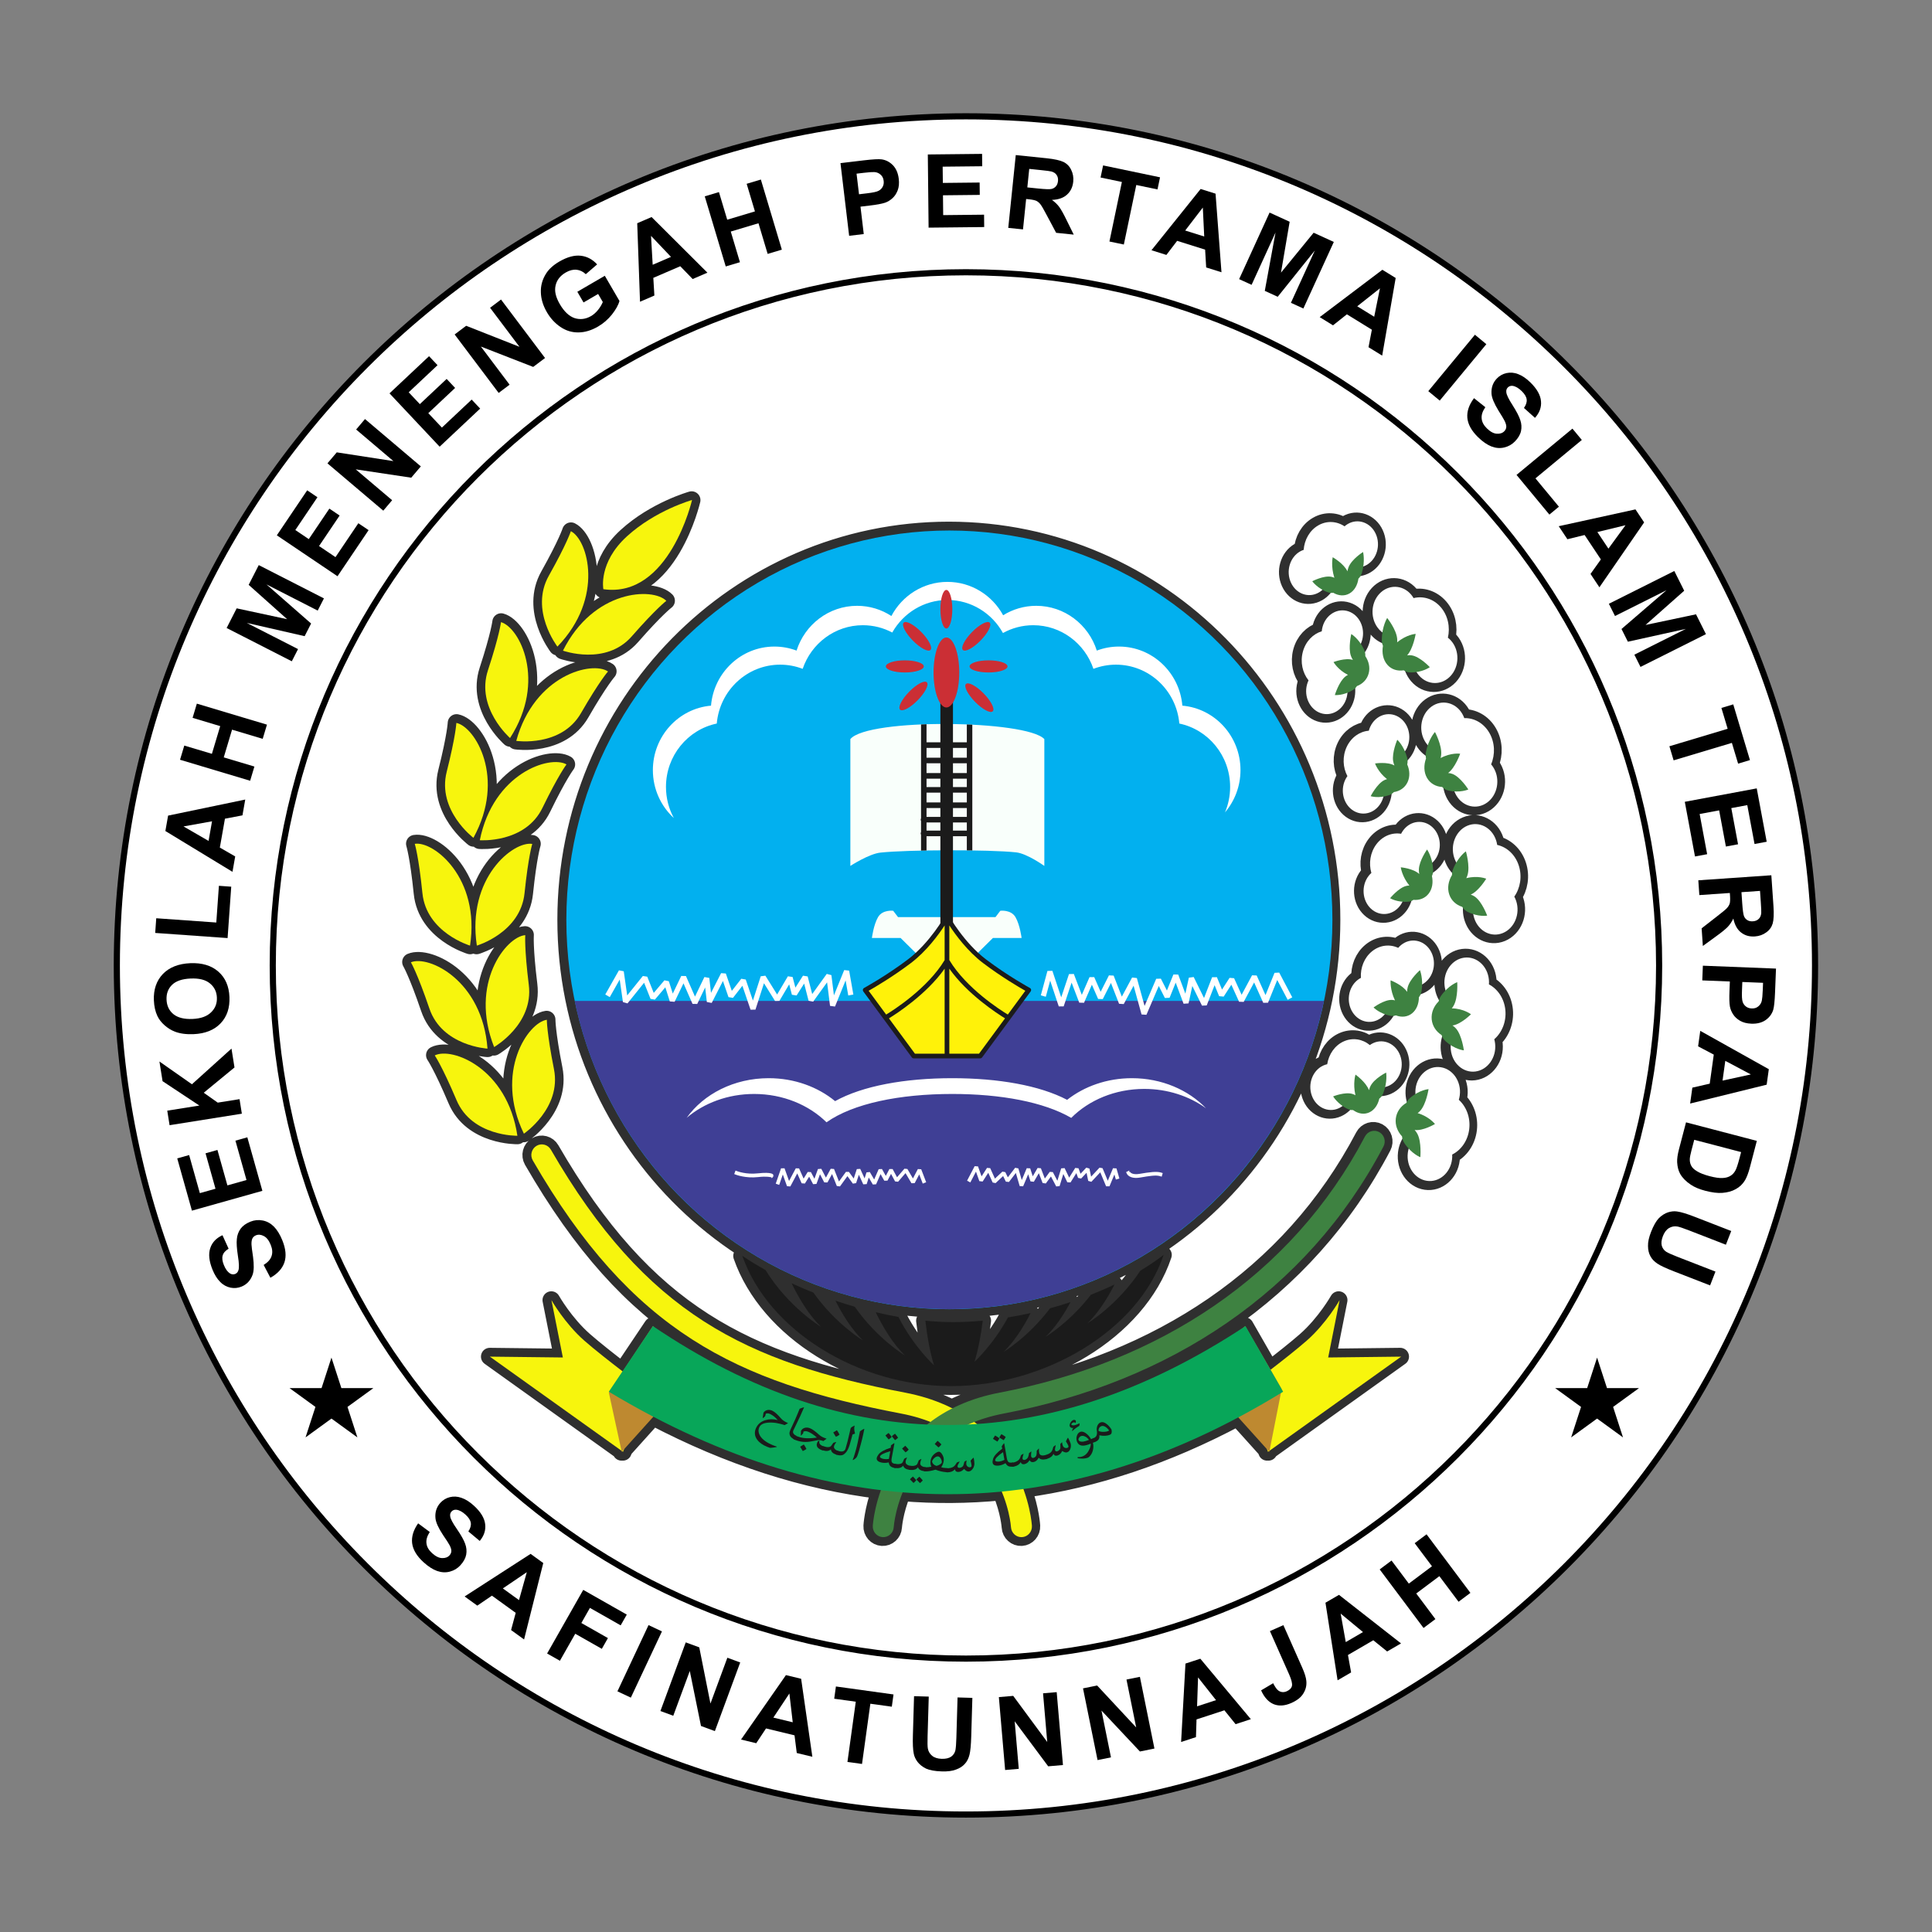 <?xml version="1.0" encoding="UTF-8" standalone="no"?>
<svg
   xmlns:serif="http://www.serif.com/"
   xmlns:dc="http://purl.org/dc/elements/1.1/"
   xmlns:cc="http://creativecommons.org/ns#"
   xmlns:rdf="http://www.w3.org/1999/02/22-rdf-syntax-ns#"
   xmlns:svg="http://www.w3.org/2000/svg"
   xmlns="http://www.w3.org/2000/svg"
   xmlns:sodipodi="http://sodipodi.sourceforge.net/DTD/sodipodi-0.dtd"
   xmlns:inkscape="http://www.inkscape.org/namespaces/inkscape"
   width="100%"
   height="100%"
   viewBox="0 0 1096 1096"
   version="1.1"
   xml:space="preserve"
   style="fill-rule:evenodd;clip-rule:evenodd;stroke-linejoin:round;stroke-miterlimit:2;"
   id="svg520"
   sodipodi:docname="smp-ico.svg"
   inkscape:version="1.0.2-2 (e86c870879, 2021-01-15)"><rect x="0" y="0" width="1096" height="1096" fill="#808080" stroke="none"/><defs
   id="defs524">
        
    
            
            
            
            
            
            
            
        </defs><sodipodi:namedview
   pagecolor="#ffffff"
   bordercolor="#666666"
   borderopacity="1"
   objecttolerance="10"
   gridtolerance="10"
   guidetolerance="10"
   inkscape:pageopacity="0"
   inkscape:pageshadow="2"
   inkscape:window-width="1920"
   inkscape:window-height="1009"
   id="namedview522"
   showgrid="false"
   inkscape:zoom="0.38412409"
   inkscape:cx="-47.604146"
   inkscape:cy="495.80181"
   inkscape:window-x="-8"
   inkscape:window-y="-8"
   inkscape:window-maximized="1"
   inkscape:current-layer="g244"
   inkscape:document-rotation="0" />
    <g
   transform="matrix(1,0,0,1,-1088.372,35.632)"
   id="g507">
                <g
   transform="matrix(2.556,0,0,2.556,-308.111,279.394)"
   id="g32">
                    <circle
   cx="760.468"
   cy="90.987"
   r="188.394"
   style="fill:#ffffff"
   id="circle30" />
                </g>
                <g
   transform="matrix(2.261,0,0,2.261,-305.157,168.043)"
   id="g36">
                    <path
   d="m 858.687,-60.898 c -117.581,0 -213.043,95.461 -213.043,213.043 0,117.581 95.462,213.043 213.043,213.043 117.582,0 213.043,-95.462 213.043,-213.043 0,-117.582 -95.461,-213.043 -213.043,-213.043 z m 0,39.124 c 95.988,0 173.923,77.931 173.923,173.919 0,95.988 -77.935,173.919 -173.923,173.919 -95.988,0 -173.919,-77.931 -173.919,-173.919 0,-95.988 77.931,-173.919 173.919,-173.919 z"
   style="fill:#ffffff;stroke:#000000;stroke-width:1.54px"
   id="path34" />
                </g>
                <g
   transform="matrix(-2.257,-0.133,0.133,-2.257,3553.59,969.234)"
   id="g174">
                    <g
   transform="matrix(11.024,23.157,-23.157,11.024,1022.24,65.217)"
   id="g40">
                        <path
   d="m 0.036,-0.233 0.141,-0.014 c 0.008,0.048 0.025,0.082 0.051,0.104 0.026,0.023 0.061,0.034 0.105,0.034 0.047,0 0.082,-0.01 0.105,-0.03 0.024,-0.02 0.036,-0.043 0.036,-0.069 0,-0.017 -0.005,-0.031 -0.015,-0.043 C 0.449,-0.263 0.431,-0.273 0.407,-0.282 0.39,-0.288 0.351,-0.299 0.291,-0.313 0.214,-0.333 0.159,-0.356 0.128,-0.384 0.084,-0.424 0.062,-0.472 0.062,-0.528 c 0,-0.037 0.01,-0.071 0.031,-0.103 0.021,-0.031 0.05,-0.056 0.089,-0.072 0.039,-0.017 0.086,-0.025 0.141,-0.025 0.09,0 0.158,0.02 0.203,0.059 0.046,0.039 0.069,0.092 0.072,0.158 L 0.453,-0.505 C 0.447,-0.542 0.434,-0.568 0.413,-0.584 0.393,-0.6 0.362,-0.608 0.322,-0.608 0.28,-0.608 0.247,-0.6 0.223,-0.583 0.208,-0.571 0.2,-0.557 0.2,-0.538 c 0,0.017 0.007,0.031 0.022,0.043 0.018,0.016 0.062,0.032 0.132,0.048 0.071,0.017 0.123,0.034 0.156,0.052 0.034,0.017 0.061,0.042 0.08,0.072 0.019,0.031 0.028,0.069 0.028,0.115 0,0.041 -0.011,0.079 -0.034,0.115 -0.023,0.036 -0.055,0.062 -0.097,0.08 C 0.446,0.004 0.394,0.013 0.332,0.013 0.241,0.013 0.172,-0.008 0.123,-0.05 0.075,-0.092 0.046,-0.153 0.036,-0.233 Z"
   style="fill-rule:nonzero"
   id="path38" />
                    </g>
                    <g
   transform="matrix(8.382,24.239,-24.239,8.382,1030.71,83.365)"
   id="g44">
                        <path
   d="m 0.073,0 v -0.716 h 0.531 v 0.121 H 0.217 v 0.159 h 0.36 v 0.121 h -0.36 v 0.194 h 0.4 V 0 Z"
   style="fill-rule:nonzero"
   id="path42" />
                    </g>
                    <g
   transform="matrix(5.515,25.048,-25.048,5.515,1037.19,102.278)"
   id="g48">
                        <path
   d="m 0.075,0 v -0.716 h 0.144 v 0.318 L 0.511,-0.716 H 0.706 L 0.436,-0.437 0.72,0 H 0.533 L 0.336,-0.336 0.219,-0.216 V 0 Z"
   style="fill-rule:nonzero"
   id="path46" />
                    </g>
                    <g
   transform="matrix(2.605,25.515,-25.515,2.605,1041.72,123.191)"
   id="g52">
                        <path
   d="m 0.043,-0.354 c 0,-0.072 0.011,-0.134 0.033,-0.183 0.016,-0.037 0.039,-0.069 0.067,-0.098 0.028,-0.029 0.059,-0.051 0.092,-0.065 0.045,-0.019 0.096,-0.028 0.155,-0.028 0.105,0 0.19,0.033 0.253,0.098 0.063,0.066 0.095,0.157 0.095,0.273 0,0.116 -0.032,0.206 -0.094,0.271 C 0.581,-0.02 0.497,0.012 0.392,0.012 0.285,0.012 0.201,-0.02 0.138,-0.085 0.075,-0.15 0.043,-0.24 0.043,-0.354 Z m 0.149,-0.004 c 0,0.081 0.019,0.142 0.057,0.184 0.037,0.042 0.084,0.063 0.142,0.063 0.058,0 0.105,-0.021 0.142,-0.063 0.037,-0.041 0.055,-0.103 0.055,-0.186 0,-0.082 -0.018,-0.144 -0.054,-0.184 -0.036,-0.04 -0.083,-0.06 -0.143,-0.06 -0.059,0 -0.107,0.02 -0.144,0.061 -0.036,0.041 -0.055,0.102 -0.055,0.185 z"
   style="fill-rule:nonzero"
   id="path50" />
                    </g>
                    <g
   transform="matrix(-0.305,25.646,-25.646,-0.305,1043.79,145.96)"
   id="g56">
                        <path
   d="m 0.077,0 v -0.71 h 0.144 v 0.589 h 0.36 V 0 Z"
   style="fill-rule:nonzero"
   id="path54" />
                    </g>
                    <g
   transform="matrix(-2.967,25.475,-25.475,-2.967,1043.52,164.6)"
   id="g60">
                        <path
   d="M 0.718,0 H 0.561 L 0.499,-0.163 H 0.212 L 0.153,0 H 0 L 0.279,-0.716 H 0.432 Z M 0.452,-0.283 0.354,-0.549 0.257,-0.283 Z"
   style="fill-rule:nonzero"
   id="path58" />
                    </g>
                    <g
   transform="matrix(-5.901,24.959,-24.959,-5.901,1040.87,185.85)"
   id="g64">
                        <path
   d="m 0.073,0 v -0.716 h 0.145 v 0.282 H 0.501 V -0.716 H 0.646 V 0 H 0.501 V -0.313 H 0.218 V 0 Z"
   style="fill-rule:nonzero"
   id="path62" />
                    </g>
                    <g
   transform="matrix(-10.303,23.487,-23.487,-10.303,1032.5,216.541)"
   id="g68">
                        <path
   d="m 0.071,0 v -0.716 h 0.216 l 0.13,0.488 0.128,-0.488 H 0.762 V 0 H 0.628 V -0.563 L 0.486,0 H 0.347 L 0.205,-0.563 V 0 Z"
   style="fill-rule:nonzero"
   id="path66" />
                    </g>
                    <g
   transform="matrix(-13.065,22.07,-22.07,-13.065,1022.53,238.575)"
   id="g72">
                        <path
   d="m 0.073,0 v -0.716 h 0.531 v 0.121 H 0.217 v 0.159 h 0.36 v 0.121 h -0.36 v 0.194 h 0.4 V 0 Z"
   style="fill-rule:nonzero"
   id="path70" />
                    </g>
                    <g
   transform="matrix(-15.405,20.506,-20.506,-15.405,1012.22,255.769)"
   id="g76">
                        <path
   d="m 0.074,0 v -0.716 h 0.141 l 0.293,0.478 V -0.716 H 0.642 V 0 H 0.497 L 0.208,-0.467 V 0 Z"
   style="fill-rule:nonzero"
   id="path74" />
                    </g>
                    <g
   transform="matrix(-17.622,18.635,-18.635,-17.622,999.195,272.785)"
   id="g80">
                        <path
   d="m 0.073,0 v -0.716 h 0.531 v 0.121 H 0.217 v 0.159 h 0.36 v 0.121 h -0.36 v 0.194 h 0.4 V 0 Z"
   style="fill-rule:nonzero"
   id="path78" />
                    </g>
                    <g
   transform="matrix(-19.547,16.605,-16.605,-19.547,985.365,287.252)"
   id="g84">
                        <path
   d="m 0.074,0 v -0.716 h 0.141 l 0.293,0.478 V -0.716 H 0.642 V 0 H 0.497 L 0.208,-0.467 V 0 Z"
   style="fill-rule:nonzero"
   id="path82" />
                    </g>
                    <g
   transform="matrix(-21.373,14.177,-14.177,-21.373,968.939,301.018)"
   id="g88">
                        <path
   d="m 0.406,-0.263 v -0.121 h 0.311 v 0.285 C 0.687,-0.069 0.643,-0.044 0.586,-0.021 0.528,0.001 0.47,0.012 0.411,0.012 0.336,0.012 0.271,-0.003 0.215,-0.035 0.16,-0.066 0.118,-0.111 0.09,-0.17 0.062,-0.228 0.048,-0.292 0.048,-0.36 c 0,-0.075 0.015,-0.141 0.047,-0.199 0.031,-0.058 0.077,-0.102 0.137,-0.133 0.046,-0.024 0.103,-0.036 0.171,-0.036 0.089,0 0.159,0.019 0.209,0.056 0.05,0.037 0.082,0.089 0.096,0.154 L 0.564,-0.491 C 0.554,-0.526 0.535,-0.554 0.508,-0.574 0.48,-0.594 0.445,-0.604 0.403,-0.604 c -0.063,0 -0.113,0.02 -0.15,0.06 -0.038,0.04 -0.056,0.099 -0.056,0.178 0,0.085 0.019,0.148 0.056,0.191 0.038,0.042 0.088,0.064 0.149,0.064 0.03,0 0.06,-0.006 0.091,-0.018 0.03,-0.012 0.056,-0.026 0.078,-0.043 v -0.091 z"
   style="fill-rule:nonzero"
   id="path86" />
                    </g>
                    <g
   transform="matrix(-22.913,11.524,-11.524,-22.913,949.857,313.409)"
   id="g92">
                        <path
   d="M 0.718,0 H 0.561 L 0.499,-0.163 H 0.212 L 0.153,0 H 0 L 0.279,-0.716 H 0.432 Z M 0.452,-0.283 0.354,-0.549 0.257,-0.283 Z"
   style="fill-rule:nonzero"
   id="path90" />
                    </g>
                    <g
   transform="matrix(-24.095,8.787,-8.787,-24.095,930.665,322.87)"
   id="g96">
                        <path
   d="m 0.073,0 v -0.716 h 0.145 v 0.282 H 0.501 V -0.716 H 0.646 V 0 H 0.501 V -0.313 H 0.218 V 0 Z"
   style="fill-rule:nonzero"
   id="path94" />
                    </g>
                    <g
   transform="matrix(-25.244,4.53,-4.53,-25.244,900.292,332.679)"
   id="g100">
                        <path
   d="m 0.073,0 v -0.716 h 0.232 c 0.088,0 0.145,0.004 0.172,0.011 0.041,0.011 0.075,0.034 0.103,0.07 0.027,0.036 0.041,0.082 0.041,0.139 0,0.044 -0.008,0.081 -0.024,0.111 -0.016,0.03 -0.036,0.054 -0.061,0.071 -0.024,0.017 -0.049,0.028 -0.075,0.034 -0.034,0.007 -0.084,0.01 -0.149,0.01 H 0.217 V 0 Z m 0.144,-0.595 v 0.203 h 0.079 c 0.057,0 0.095,-0.003 0.115,-0.011 C 0.43,-0.41 0.445,-0.422 0.456,-0.438 0.467,-0.454 0.472,-0.472 0.472,-0.494 0.472,-0.52 0.465,-0.541 0.449,-0.558 0.434,-0.575 0.415,-0.586 0.391,-0.59 0.374,-0.593 0.339,-0.595 0.287,-0.595 Z"
   style="fill-rule:nonzero"
   id="path98" />
                    </g>
                    <g
   transform="matrix(-25.586,1.782,-1.782,-25.586,880.536,336.096)"
   id="g104">
                        <path
   d="m 0.073,0 v -0.716 h 0.531 v 0.121 H 0.217 v 0.159 h 0.36 v 0.121 h -0.36 v 0.194 h 0.4 V 0 Z"
   style="fill-rule:nonzero"
   id="path102" />
                    </g>
                    <g
   transform="matrix(-25.623,-1.123,1.123,-25.623,860.582,337.426)"
   id="g108">
                        <path
   d="m 0.073,0 v -0.716 h 0.304 c 0.077,0 0.133,0.007 0.167,0.019 0.035,0.013 0.063,0.036 0.083,0.069 0.021,0.033 0.032,0.071 0.032,0.113 0,0.054 -0.016,0.098 -0.048,0.133 -0.031,0.035 -0.078,0.057 -0.141,0.066 0.031,0.018 0.057,0.038 0.077,0.06 0.02,0.022 0.048,0.061 0.082,0.116 L 0.717,0 H 0.544 L 0.439,-0.156 C 0.402,-0.211 0.377,-0.247 0.363,-0.261 0.35,-0.275 0.335,-0.285 0.32,-0.291 0.305,-0.296 0.28,-0.299 0.247,-0.299 H 0.218 V 0 Z m 0.145,-0.413 h 0.107 c 0.069,0 0.112,-0.003 0.13,-0.009 0.017,-0.006 0.03,-0.016 0.04,-0.03 C 0.505,-0.466 0.51,-0.484 0.51,-0.506 0.51,-0.53 0.503,-0.549 0.49,-0.564 0.478,-0.579 0.459,-0.588 0.436,-0.592 0.424,-0.594 0.389,-0.595 0.331,-0.595 H 0.218 Z"
   style="fill-rule:nonzero"
   id="path106" />
                    </g>
                    <g
   transform="matrix(-25.37,-3.764,3.764,-25.37,839.105,336.304)"
   id="g112">
                        <path
   d="M 0.234,0 V -0.595 H 0.021 V -0.716 H 0.59 v 0.121 H 0.378 V 0 Z"
   style="fill-rule:nonzero"
   id="path110" />
                    </g>
                    <g
   transform="matrix(-24.877,-6.242,6.242,-24.877,822.511,333.857)"
   id="g116">
                        <path
   d="M 0.718,0 H 0.561 L 0.499,-0.163 H 0.212 L 0.153,0 H 0 L 0.279,-0.716 H 0.432 Z M 0.452,-0.283 0.354,-0.549 0.257,-0.283 Z"
   style="fill-rule:nonzero"
   id="path114" />
                    </g>
                    <g
   transform="matrix(-23.911,-9.277,9.277,-23.911,801.823,328.573)"
   id="g120">
                        <path
   d="m 0.071,0 v -0.716 h 0.216 l 0.13,0.488 0.128,-0.488 H 0.762 V 0 H 0.628 V -0.563 L 0.486,0 H 0.347 L 0.205,-0.563 V 0 Z"
   style="fill-rule:nonzero"
   id="path118" />
                    </g>
                    <g
   transform="matrix(-22.59,-12.145,12.145,-22.59,779.387,319.584)"
   id="g124">
                        <path
   d="M 0.718,0 H 0.561 L 0.499,-0.163 H 0.212 L 0.153,0 H 0 L 0.279,-0.716 H 0.432 Z M 0.452,-0.283 0.354,-0.549 0.257,-0.283 Z"
   style="fill-rule:nonzero"
   id="path122" />
                    </g>
                    <g
   transform="matrix(-20.697,-15.147,15.147,-20.697,752.5,303.678)"
   id="g128">
                        <rect
   x="0.068"
   y="-0.716"
   width="0.145"
   height="0.716"
   style="fill-rule:nonzero"
   id="rect126" />
                    </g>
                    <g
   transform="matrix(-19.404,-16.772,16.772,-19.404,744.145,297.647)"
   id="g132">
                        <path
   d="m 0.036,-0.233 0.141,-0.014 c 0.008,0.048 0.025,0.082 0.051,0.104 0.026,0.023 0.061,0.034 0.105,0.034 0.047,0 0.082,-0.01 0.105,-0.03 0.024,-0.02 0.036,-0.043 0.036,-0.069 0,-0.017 -0.005,-0.031 -0.015,-0.043 C 0.449,-0.263 0.431,-0.273 0.407,-0.282 0.39,-0.288 0.351,-0.299 0.291,-0.313 0.214,-0.333 0.159,-0.356 0.128,-0.384 0.084,-0.424 0.062,-0.472 0.062,-0.528 c 0,-0.037 0.01,-0.071 0.031,-0.103 0.021,-0.031 0.05,-0.056 0.089,-0.072 0.039,-0.017 0.086,-0.025 0.141,-0.025 0.09,0 0.158,0.02 0.203,0.059 0.046,0.039 0.069,0.092 0.072,0.158 L 0.453,-0.505 C 0.447,-0.542 0.434,-0.568 0.413,-0.584 0.393,-0.6 0.362,-0.608 0.322,-0.608 0.28,-0.608 0.247,-0.6 0.223,-0.583 0.208,-0.571 0.2,-0.557 0.2,-0.538 c 0,0.017 0.007,0.031 0.022,0.043 0.018,0.016 0.062,0.032 0.132,0.048 0.071,0.017 0.123,0.034 0.156,0.052 0.034,0.017 0.061,0.042 0.08,0.072 0.019,0.031 0.028,0.069 0.028,0.115 0,0.041 -0.011,0.079 -0.034,0.115 -0.023,0.036 -0.055,0.062 -0.097,0.08 C 0.446,0.004 0.394,0.013 0.332,0.013 0.241,0.013 0.172,-0.008 0.123,-0.05 0.075,-0.092 0.046,-0.153 0.036,-0.233 Z"
   style="fill-rule:nonzero"
   id="path130" />
                    </g>
                    <g
   transform="matrix(-17.49,-18.759,18.759,-17.49,729.103,284.417)"
   id="g136">
                        <path
   d="m 0.077,0 v -0.71 h 0.144 v 0.589 h 0.36 V 0 Z"
   style="fill-rule:nonzero"
   id="path134" />
                    </g>
                    <g
   transform="matrix(-15.444,-20.477,20.477,-15.444,716.427,270.745)"
   id="g140">
                        <path
   d="M 0.718,0 H 0.561 L 0.499,-0.163 H 0.212 L 0.153,0 H 0 L 0.279,-0.716 H 0.432 Z M 0.452,-0.283 0.354,-0.549 0.257,-0.283 Z"
   style="fill-rule:nonzero"
   id="path138" />
                    </g>
                    <g
   transform="matrix(-12.815,-22.217,22.217,-12.815,703.634,253.634)"
   id="g144">
                        <path
   d="m 0.071,0 v -0.716 h 0.216 l 0.13,0.488 0.128,-0.488 H 0.762 V 0 H 0.628 V -0.563 L 0.486,0 H 0.347 L 0.205,-0.563 V 0 Z"
   style="fill-rule:nonzero"
   id="path142" />
                    </g>
                    <g
   transform="matrix(-8.797,-24.092,24.092,-8.797,687.52,222.9)"
   id="g148">
                        <path
   d="M 0.234,0 V -0.595 H 0.021 V -0.716 H 0.59 v 0.121 H 0.378 V 0 Z"
   style="fill-rule:nonzero"
   id="path146" />
                    </g>
                    <g
   transform="matrix(-6.179,-24.892,24.892,-6.179,681.235,205.391)"
   id="g152">
                        <path
   d="m 0.073,0 v -0.716 h 0.531 v 0.121 H 0.217 v 0.159 h 0.36 v 0.121 h -0.36 v 0.194 h 0.4 V 0 Z"
   style="fill-rule:nonzero"
   id="path150" />
                    </g>
                    <g
   transform="matrix(-3.268,-25.439,25.439,-3.268,676.477,185.97)"
   id="g156">
                        <path
   d="m 0.073,0 v -0.716 h 0.304 c 0.077,0 0.133,0.007 0.167,0.019 0.035,0.013 0.063,0.036 0.083,0.069 0.021,0.033 0.032,0.071 0.032,0.113 0,0.054 -0.016,0.098 -0.048,0.133 -0.031,0.035 -0.078,0.057 -0.141,0.066 0.031,0.018 0.057,0.038 0.077,0.06 0.02,0.022 0.048,0.061 0.082,0.116 L 0.717,0 H 0.544 L 0.439,-0.156 C 0.402,-0.211 0.377,-0.247 0.363,-0.261 0.35,-0.275 0.335,-0.285 0.32,-0.291 0.305,-0.296 0.28,-0.299 0.247,-0.299 H 0.218 V 0 Z m 0.145,-0.413 h 0.107 c 0.069,0 0.112,-0.003 0.13,-0.009 0.017,-0.006 0.03,-0.016 0.04,-0.03 C 0.505,-0.466 0.51,-0.484 0.51,-0.506 0.51,-0.53 0.503,-0.549 0.49,-0.564 0.478,-0.579 0.459,-0.588 0.436,-0.592 0.424,-0.594 0.389,-0.595 0.331,-0.595 H 0.218 Z"
   style="fill-rule:nonzero"
   id="path154" />
                    </g>
                    <g
   transform="matrix(-0.493,-25.643,25.643,-0.493,673.876,164.663)"
   id="g160">
                        <path
   d="m 0.073,0 v -0.716 h 0.232 c 0.088,0 0.145,0.004 0.172,0.011 0.041,0.011 0.075,0.034 0.103,0.07 0.027,0.036 0.041,0.082 0.041,0.139 0,0.044 -0.008,0.081 -0.024,0.111 -0.016,0.03 -0.036,0.054 -0.061,0.071 -0.024,0.017 -0.049,0.028 -0.075,0.034 -0.034,0.007 -0.084,0.01 -0.149,0.01 H 0.217 V 0 Z m 0.144,-0.595 v 0.203 h 0.079 c 0.057,0 0.095,-0.003 0.115,-0.011 C 0.43,-0.41 0.445,-0.422 0.456,-0.438 0.467,-0.454 0.472,-0.472 0.472,-0.494 0.472,-0.52 0.465,-0.541 0.449,-0.558 0.434,-0.575 0.415,-0.586 0.391,-0.59 0.374,-0.593 0.339,-0.595 0.287,-0.595 Z"
   style="fill-rule:nonzero"
   id="path158" />
                    </g>
                    <g
   transform="matrix(2.039,-25.566,25.566,2.039,673.529,146.432)"
   id="g164">
                        <path
   d="M 0.718,0 H 0.561 L 0.499,-0.163 H 0.212 L 0.153,0 H 0 L 0.279,-0.716 H 0.432 Z M 0.452,-0.283 0.354,-0.549 0.257,-0.283 Z"
   style="fill-rule:nonzero"
   id="path162" />
                    </g>
                    <g
   transform="matrix(5.024,-25.151,25.151,5.024,675.383,125.117)"
   id="g168">
                        <path
   d="m 0.072,-0.716 h 0.264 c 0.06,0 0.105,0.005 0.137,0.014 0.042,0.012 0.078,0.034 0.108,0.066 0.03,0.031 0.052,0.07 0.068,0.116 0.016,0.045 0.023,0.102 0.023,0.169 0,0.059 -0.007,0.11 -0.022,0.152 C 0.632,-0.147 0.607,-0.104 0.574,-0.072 0.549,-0.048 0.515,-0.029 0.472,-0.015 0.44,-0.005 0.398,0 0.344,0 H 0.072 Z m 0.145,0.121 v 0.474 h 0.108 c 0.04,0 0.069,-0.002 0.087,-0.006 0.024,-0.006 0.043,-0.016 0.058,-0.03 0.016,-0.014 0.029,-0.037 0.038,-0.069 0.01,-0.032 0.015,-0.076 0.015,-0.131 0,-0.056 -0.005,-0.098 -0.015,-0.128 C 0.499,-0.514 0.485,-0.538 0.467,-0.554 0.45,-0.571 0.427,-0.582 0.4,-0.588 0.38,-0.592 0.341,-0.595 0.282,-0.595 Z"
   style="fill-rule:nonzero"
   id="path166" />
                    </g>
                    <g
   transform="matrix(7.865,-24.412,24.412,7.865,679.73,104.145)"
   id="g172">
                        <path
   d="m 0.072,-0.716 h 0.144 v 0.388 c 0,0.061 0.002,0.101 0.006,0.12 0.006,0.029 0.021,0.052 0.044,0.07 0.023,0.018 0.055,0.027 0.095,0.027 0.041,0 0.072,-0.009 0.093,-0.025 0.021,-0.017 0.033,-0.038 0.038,-0.062 0.004,-0.025 0.006,-0.065 0.006,-0.122 v -0.396 h 0.145 v 0.376 c 0,0.086 -0.004,0.147 -0.012,0.182 -0.008,0.036 -0.022,0.066 -0.043,0.09 C 0.567,-0.043 0.539,-0.024 0.503,-0.01 0.468,0.005 0.422,0.012 0.366,0.012 0.297,0.012 0.246,0.004 0.21,-0.011 0.175,-0.027 0.147,-0.048 0.126,-0.073 0.106,-0.098 0.092,-0.125 0.086,-0.152 0.076,-0.193 0.072,-0.254 0.072,-0.334 Z"
   style="fill-rule:nonzero"
   id="path170" />
                    </g>
                </g>
                <g
   transform="matrix(-0.235,-2.248,2.248,-0.235,1495.81,2478.36)"
   id="g232">
                    <g
   transform="matrix(-19.129,17.084,-17.084,-19.129,730.51,-4.091)"
   id="g178">
                        <path
   d="m 0.036,-0.233 0.141,-0.014 c 0.008,0.048 0.025,0.082 0.051,0.104 0.026,0.023 0.061,0.034 0.105,0.034 0.047,0 0.082,-0.01 0.105,-0.03 0.024,-0.02 0.036,-0.043 0.036,-0.069 0,-0.017 -0.005,-0.031 -0.015,-0.043 C 0.449,-0.263 0.431,-0.273 0.407,-0.282 0.39,-0.288 0.351,-0.299 0.291,-0.313 0.214,-0.333 0.159,-0.356 0.128,-0.384 0.084,-0.424 0.062,-0.472 0.062,-0.528 c 0,-0.037 0.01,-0.071 0.031,-0.103 0.021,-0.031 0.05,-0.056 0.089,-0.072 0.039,-0.017 0.086,-0.025 0.141,-0.025 0.09,0 0.158,0.02 0.203,0.059 0.046,0.039 0.069,0.092 0.072,0.158 L 0.453,-0.505 C 0.447,-0.542 0.434,-0.568 0.413,-0.584 0.393,-0.6 0.362,-0.608 0.322,-0.608 0.28,-0.608 0.247,-0.6 0.223,-0.583 0.208,-0.571 0.2,-0.557 0.2,-0.538 c 0,0.017 0.007,0.031 0.022,0.043 0.018,0.016 0.062,0.032 0.132,0.048 0.071,0.017 0.123,0.034 0.156,0.052 0.034,0.017 0.061,0.042 0.08,0.072 0.019,0.031 0.028,0.069 0.028,0.115 0,0.041 -0.011,0.079 -0.034,0.115 -0.023,0.036 -0.055,0.062 -0.097,0.08 C 0.446,0.004 0.394,0.013 0.332,0.013 0.241,0.013 0.172,-0.008 0.123,-0.05 0.075,-0.092 0.046,-0.153 0.036,-0.233 Z"
   style="fill-rule:nonzero"
   id="path176" />
                    </g>
                    <g
   transform="matrix(-17.106,19.11,-19.11,-17.106,714.335,10.678)"
   id="g182">
                        <path
   d="M 0.718,0 H 0.561 L 0.499,-0.163 H 0.212 L 0.153,0 H 0 L 0.279,-0.716 H 0.432 Z M 0.452,-0.283 0.354,-0.549 0.257,-0.283 Z"
   style="fill-rule:nonzero"
   id="path180" />
                    </g>
                    <g
   transform="matrix(-14.914,20.866,-20.866,-14.914,699.049,28.238)"
   id="g186">
                        <path
   d="m 0.074,0 v -0.716 h 0.49 v 0.121 H 0.218 v 0.17 h 0.299 v 0.121 H 0.218 V 0 Z"
   style="fill-rule:nonzero"
   id="path184" />
                    </g>
                    <g
   transform="matrix(-13.26,21.954,-21.954,-13.26,687.57,44.855)"
   id="g190">
                        <rect
   x="0.068"
   y="-0.716"
   width="0.145"
   height="0.716"
   style="fill-rule:nonzero"
   id="rect188" />
                    </g>
                    <g
   transform="matrix(-11.332,23.009,-23.009,-11.332,681.47,54.864)"
   id="g194">
                        <path
   d="m 0.074,0 v -0.716 h 0.141 l 0.293,0.478 V -0.716 H 0.642 V 0 H 0.497 L 0.208,-0.467 V 0 Z"
   style="fill-rule:nonzero"
   id="path192" />
                    </g>
                    <g
   transform="matrix(-8.583,24.169,-24.169,-8.583,671.408,75.946)"
   id="g198">
                        <path
   d="M 0.718,0 H 0.561 L 0.499,-0.163 H 0.212 L 0.153,0 H 0 L 0.279,-0.716 H 0.432 Z M 0.452,-0.283 0.354,-0.549 0.257,-0.283 Z"
   style="fill-rule:nonzero"
   id="path196" />
                    </g>
                    <g
   transform="matrix(-6.14,24.902,-24.902,-6.14,664.478,96.094)"
   id="g202">
                        <path
   d="M 0.234,0 V -0.595 H 0.021 V -0.716 H 0.59 v 0.121 H 0.378 V 0 Z"
   style="fill-rule:nonzero"
   id="path200" />
                    </g>
                    <g
   transform="matrix(-3.414,25.419,-25.419,-3.414,659.766,115.989)"
   id="g206">
                        <path
   d="m 0.072,-0.716 h 0.144 v 0.388 c 0,0.061 0.002,0.101 0.006,0.12 0.006,0.029 0.021,0.052 0.044,0.07 0.023,0.018 0.055,0.027 0.095,0.027 0.041,0 0.072,-0.009 0.093,-0.025 0.021,-0.017 0.033,-0.038 0.038,-0.062 0.004,-0.025 0.006,-0.065 0.006,-0.122 v -0.396 h 0.145 v 0.376 c 0,0.086 -0.004,0.147 -0.012,0.182 -0.008,0.036 -0.022,0.066 -0.043,0.09 C 0.567,-0.043 0.539,-0.024 0.503,-0.01 0.468,0.005 0.422,0.012 0.366,0.012 0.297,0.012 0.246,0.004 0.21,-0.011 0.175,-0.027 0.147,-0.048 0.126,-0.073 0.106,-0.098 0.092,-0.125 0.086,-0.152 0.076,-0.193 0.072,-0.254 0.072,-0.334 Z"
   style="fill-rule:nonzero"
   id="path204" />
                    </g>
                    <g
   transform="matrix(-0.473,25.643,-25.643,-0.473,656.947,139.176)"
   id="g210">
                        <path
   d="m 0.074,0 v -0.716 h 0.141 l 0.293,0.478 V -0.716 H 0.642 V 0 H 0.497 L 0.208,-0.467 V 0 Z"
   style="fill-rule:nonzero"
   id="path208" />
                    </g>
                    <g
   transform="matrix(2.454,25.53,-25.53,2.454,656.797,162.514)"
   id="g214">
                        <path
   d="m 0.074,0 v -0.716 h 0.141 l 0.293,0.478 V -0.716 H 0.642 V 0 H 0.497 L 0.208,-0.467 V 0 Z"
   style="fill-rule:nonzero"
   id="path212" />
                    </g>
                    <g
   transform="matrix(5.393,25.074,-25.074,5.393,659.315,185.733)"
   id="g218">
                        <path
   d="M 0.718,0 H 0.561 L 0.499,-0.163 H 0.212 L 0.153,0 H 0 L 0.279,-0.716 H 0.432 Z M 0.452,-0.283 0.354,-0.549 0.257,-0.283 Z"
   style="fill-rule:nonzero"
   id="path216" />
                    </g>
                    <g
   transform="matrix(7.907,24.398,-24.398,7.907,664.588,208.383)"
   id="g222">
                        <path
   d="m 0.331,-0.716 h 0.144 v 0.453 c 0,0.06 -0.005,0.105 -0.016,0.137 -0.014,0.042 -0.039,0.075 -0.076,0.1 C 0.347,0 0.298,0.012 0.238,0.012 0.167,0.012 0.113,-0.008 0.075,-0.047 0.037,-0.087 0.017,-0.145 0.017,-0.221 l 0.136,-0.016 c 0.002,0.041 0.008,0.07 0.018,0.087 0.016,0.026 0.04,0.039 0.072,0.039 0.032,0 0.055,-0.01 0.068,-0.028 0.013,-0.018 0.02,-0.056 0.02,-0.114 z"
   style="fill-rule:nonzero"
   id="path220" />
                    </g>
                    <g
   transform="matrix(10.518,23.392,-23.392,10.518,670.631,226.407)"
   id="g226">
                        <path
   d="M 0.718,0 H 0.561 L 0.499,-0.163 H 0.212 L 0.153,0 H 0 L 0.279,-0.716 H 0.432 Z M 0.452,-0.283 0.354,-0.549 0.257,-0.283 Z"
   style="fill-rule:nonzero"
   id="path224" />
                    </g>
                    <g
   transform="matrix(13.157,22.016,-22.016,13.157,680.487,247.62)"
   id="g230">
                        <path
   d="m 0.073,0 v -0.716 h 0.145 v 0.282 H 0.501 V -0.716 H 0.646 V 0 H 0.501 V -0.313 H 0.218 V 0 Z"
   style="fill-rule:nonzero"
   id="path228" />
                    </g>
                </g>
                <g
   transform="matrix(2.997,0,0,2.997,-1278.58,-353.806)"
   id="g236">
                    <path
   d="m 852.515,363.138 1.875,5.77 h 6.066 l -4.907,3.566 1.874,5.769 -4.908,-3.565 -4.908,3.565 1.875,-5.769 -4.908,-3.566 h 6.067 z"
   id="path234" />
                </g>
                <g
   transform="matrix(2.997,0,0,2.997,-560.611,-353.806)"
   id="g240">
                    <path
   d="m 852.515,363.138 1.875,5.77 h 6.066 l -4.907,3.566 1.874,5.769 -4.908,-3.565 -4.908,3.565 1.875,-5.769 -4.908,-3.566 h 6.067 z"
   id="path238" />
                </g>
                <g
   transform="matrix(0.665,0,0,0.665,1295.36,173.13)"
   id="g244">
                    <path
   d="m 219.621,855.885 25.884,-38.572 c 77.166,52.244 155.024,80.371 233.584,83.972 0.95,-0.758 1.919,-1.508 2.906,-2.247 -7.463,-2.94 -15.746,-5.367 -24.925,-7.118 -140.898,-26.887 -229.618,-69.939 -313.933,-215.929 -2.498,-4.326 -1.074,-9.901 3.178,-12.442 4.251,-2.541 9.731,-1.093 12.229,3.232 81.021,140.288 166.425,181.435 301.82,207.271 15.576,2.972 28.915,7.634 40.339,13.407 11.423,-5.773 24.762,-10.435 40.338,-13.407 135.274,-25.813 248.581,-99.023 311.304,-218.532 2.323,-4.426 7.74,-6.1 12.09,-3.737 4.35,2.363 5.996,7.874 3.673,12.299 -65.387,124.585 -182.754,200.928 -323.773,227.838 -9.179,1.751 -17.462,4.178 -24.925,7.118 0.793,0.593 1.572,1.193 2.335,1.794 75.031,-5.019 150.711,-32.338 227.037,-82.304 l 1.432,-1.215 0.115,0.199 0.303,-0.199 21.313,37.176 c 10.538,-8.118 22.617,-17.648 30.614,-24.662 16.977,-14.889 28.143,-34.679 28.143,-34.679 l -9.725,48.936 62.222,-0.72 -112.206,80.266 -0.187,0.949 -0.446,-0.496 -0.694,0.496 -0.77,-2.123 -24.481,-27.208 c -60.945,32.419 -121.977,52.724 -183.073,61.078 6.529,17.881 7.238,31.416 7.238,31.416 0.286,5.008 -3.479,9.31 -8.402,9.6 -4.923,0.291 -9.151,-3.54 -9.437,-8.548 0,0 -0.832,-13.355 -7.872,-30.305 -28.185,2.746 -56.388,2.956 -84.599,0.646 -6.795,16.642 -7.606,29.659 -7.606,29.659 -0.285,5.008 -4.514,8.839 -9.437,8.548 -4.922,-0.29 -8.687,-4.592 -8.402,-9.6 0,0 0.685,-13.068 6.903,-30.486 -64.533,-7.804 -129.139,-28.746 -193.831,-62.631 l -25.041,27.831 -0.77,2.123 -0.694,-0.496 -0.446,0.496 -0.21,-0.965 -112.183,-80.25 62.222,0.72 -9.725,-48.936 c 0,0 11.166,19.79 28.143,34.679 8.459,7.419 21.485,17.654 32.428,26.058 z m 441.391,-85.847 c 7.015,-4.221 13.649,-8.708 19.815,-13.451 -21.531,64.632 -101.344,111.921 -181.281,111.921 -78.853,0 -155.616,-47.375 -177.787,-111.087 6.272,4.207 12.868,8.228 19.722,12.049 19.807,31.971 47.286,48.417 47.286,48.417 -10.11,-9.851 -18.465,-23.59 -25.007,-37.104 6.079,2.81 12.279,5.466 18.553,7.957 19.103,26.918 42.181,40.73 42.181,40.73 -9.296,-9.058 -17.108,-21.403 -23.39,-33.834 5.472,1.849 10.972,3.571 16.473,5.16 19.214,27.478 42.784,41.585 42.784,41.585 -10.057,-9.799 -18.377,-23.446 -24.904,-36.89 6.496,1.535 12.951,2.872 19.32,4.001 13.367,25.95 30.356,41.255 30.356,41.255 -3.59,-11.674 -5.891,-25.188 -7.364,-38.051 8.126,0.807 15.999,1.222 23.52,1.222 8.203,0 16.701,-0.415 25.378,-1.227 -1.479,11.934 -3.694,24.262 -7.004,35.025 0,0 15.482,-13.947 28.518,-37.792 6.399,-1.041 12.844,-2.28 19.29,-3.71 -6.224,12.198 -13.915,24.25 -23.036,33.137 0,0 21.085,-12.62 39.632,-37.244 5.842,-1.597 11.655,-3.347 17.411,-5.247 -5.872,10.954 -12.942,21.556 -21.176,29.58 0,0 20.294,-12.147 38.576,-35.859 6.869,-2.698 13.596,-5.612 20.122,-8.734 -6.21,12.152 -13.881,24.152 -22.971,33.009 0,0 25.421,-15.214 44.983,-44.818 z M 498.174,138.608 c 180.173,0 326.451,148.815 326.451,332.114 0,183.299 -146.278,332.114 -326.451,332.114 -180.173,0 -326.451,-148.815 -326.451,-332.114 0,-183.299 146.278,-332.114 326.451,-332.114 z m 434.097,485.836 c 6.429,5.837 10.063,15.17 8.873,25.039 -1.191,9.868 -6.914,17.849 -14.507,21.658 0.071,1.343 0.028,2.715 -0.14,4.101 -1.402,11.625 -10.986,19.841 -21.388,18.337 -10.403,-1.504 -17.71,-12.163 -16.308,-23.787 0.576,-4.774 2.531,-8.972 5.356,-12.159 -1.907,-4.595 -2.702,-9.837 -2.05,-15.24 0.652,-5.403 2.662,-10.24 5.594,-14.136 -1.972,-3.88 -2.865,-8.49 -2.289,-13.263 1.403,-11.625 10.987,-19.841 21.389,-18.337 10.403,1.504 17.71,12.163 16.307,23.787 -0.167,1.386 -0.45,2.723 -0.837,4 z m -802.095,30.222 c 0,0 -38.689,0.788 -51.879,-30.324 C 65.905,595.11 59.7,586.187 59.7,586.187 c 14.518,-7.386 61.905,10.637 70.476,68.479 z m 5.278,-1.678 c 0,0 32.244,-21.767 25.67,-54.984 -6.176,-31.208 -6.071,-42.137 -6.071,-42.137 -16.068,2.339 -44.932,44.609 -19.599,97.121 z m 684.572,-59.141 c 1.327,-8.48 6.443,-16.044 14.119,-19.5 7.676,-3.457 16.028,-1.957 22.205,3.145 0.94,-0.681 1.952,-1.271 3.029,-1.757 9.043,-4.071 19.305,0.804 22.903,10.88 3.597,10.075 -0.823,21.561 -9.865,25.633 -3.713,1.671 -7.631,1.835 -11.209,0.749 -2.465,3.831 -5.9,6.954 -10.103,8.847 -4.203,1.892 -8.608,2.299 -12.747,1.442 -1.919,3.56 -4.853,6.482 -8.565,8.154 -9.043,4.071 -19.305,-0.804 -22.903,-10.879 -3.597,-10.076 0.823,-21.562 9.865,-25.633 1.078,-0.486 2.173,-0.844 3.271,-1.081 z m 137.809,-68.003 c 7.503,3.937 13.041,12.012 14.004,21.899 0.962,9.887 -2.887,19.157 -9.449,24.884 0.357,1.283 0.61,2.625 0.745,4.013 1.134,11.646 -6.417,22.18 -16.853,23.508 -10.435,1.329 -19.827,-7.048 -20.961,-18.694 -0.466,-4.782 0.533,-9.376 2.594,-13.222 -2.841,-3.944 -4.74,-8.814 -5.267,-14.227 -0.527,-5.413 0.388,-10.641 2.401,-15.204 -2.75,-3.233 -4.608,-7.464 -5.074,-12.246 -1.134,-11.646 6.418,-22.179 16.853,-23.507 10.435,-1.329 19.828,7.048 20.962,18.694 0.135,1.388 0.147,2.76 0.045,4.102 z m -853.171,54.482 c 0,0 -38.641,-2.118 -49.538,-34.136 -10.239,-30.082 -15.78,-39.446 -15.78,-39.446 15.014,-6.277 60.965,15.254 65.318,73.582 z m 5.386,-1.278 c 0,0 33.734,-19.288 29.587,-52.907 -3.897,-31.586 -2.999,-42.479 -2.999,-42.479 -16.194,1.127 -48.044,41.116 -26.588,95.386 z m 738.949,-58.784 c -0.532,-8.577 2.816,-17.28 9.535,-22.688 6.72,-5.407 15.161,-6.19 22.261,-2.899 0.767,-0.911 1.624,-1.755 2.568,-2.514 7.915,-6.37 18.937,-4.393 24.599,4.412 5.662,8.805 3.833,21.125 -4.082,27.495 -3.25,2.615 -7.024,3.823 -10.735,3.729 -1.574,4.374 -4.242,8.323 -7.921,11.284 -3.679,2.96 -7.874,4.534 -12.082,4.813 -1.1,3.965 -3.324,7.584 -6.574,10.199 -7.915,6.37 -18.938,4.393 -24.6,-4.412 -5.662,-8.805 -3.832,-21.125 4.083,-27.495 0.944,-0.759 1.931,-1.4 2.948,-1.924 z M 95.285,492.594 c 0,0 37.166,-10.963 40.655,-44.66 3.278,-31.659 6.591,-42.057 6.591,-42.057 -16.02,-2.655 -55.987,28.901 -47.246,86.717 z m -5.53,-0.004 c 0,0 -37.151,-11.017 -40.593,-44.718 -3.234,-31.664 -6.533,-42.066 -6.533,-42.066 16.025,-2.633 55.947,28.981 47.126,86.784 z m 875.132,-85.917 c 8.144,1.782 15.278,8.106 18.36,17.424 3.082,9.318 1.356,19.343 -3.775,26.668 0.626,1.147 1.163,2.379 1.595,3.687 3.631,10.976 -1.417,23.227 -11.266,27.34 -9.849,4.112 -20.792,-1.46 -24.423,-12.436 -1.49,-4.507 -1.518,-9.229 -0.351,-13.513 -3.617,-3.052 -6.519,-7.256 -8.206,-12.358 -1.688,-5.101 -1.934,-10.415 -0.969,-15.38 -3.374,-2.388 -6.098,-5.983 -7.588,-10.49 -3.631,-10.977 1.417,-23.227 11.266,-27.34 9.849,-4.113 20.792,1.459 24.423,12.436 0.433,1.308 0.742,2.634 0.934,3.962 z M 857.948,430.74 c -2.379,-8.165 -1.017,-17.505 4.336,-24.563 5.353,-7.059 13.383,-10.104 20.995,-8.837 0.547,-1.091 1.197,-2.141 1.948,-3.132 6.306,-8.315 17.444,-9.384 24.856,-2.387 7.412,6.998 8.31,19.43 2.005,27.744 -2.59,3.414 -5.993,5.607 -9.619,6.521 -0.579,4.664 -2.313,9.212 -5.244,13.077 -2.931,3.864 -6.664,6.526 -10.691,7.934 -0.208,4.141 -1.583,8.249 -4.172,11.663 -6.306,8.315 -17.443,9.384 -24.855,2.386 -7.413,-6.997 -8.311,-19.429 -2.005,-27.743 0.752,-0.991 1.572,-1.88 2.446,-2.663 z M 97.982,402.797 c 0,0 38.597,2.835 53.359,-27.538 13.87,-28.536 20.522,-37.12 20.522,-37.12 -14.12,-8.144 -62.365,7.348 -73.881,64.658 z m -5.185,-1.955 c 0,0 -31.088,-23.444 -22.825,-56.267 7.763,-30.839 8.217,-41.76 8.217,-41.76 15.927,3.187 42.591,46.927 14.608,98.027 z m 744.392,-52.818 c -3.919,-7.38 -4.411,-16.816 -0.557,-25 3.853,-8.183 11.105,-13.106 18.789,-13.724 0.322,-1.197 0.752,-2.378 1.293,-3.527 4.539,-9.64 15.213,-13.393 23.821,-8.376 8.609,5.017 11.913,16.917 7.374,26.556 -1.864,3.959 -4.762,6.924 -8.126,8.698 0.345,4.687 -0.462,9.543 -2.572,14.023 -2.109,4.481 -5.238,7.984 -8.897,10.338 0.605,4.086 0.063,8.425 -1.8,12.383 -4.539,9.64 -15.213,13.394 -23.821,8.376 -8.609,-5.017 -11.913,-16.916 -7.374,-26.556 0.541,-1.149 1.169,-2.215 1.87,-3.191 z m 99.796,-49.489 c 8.305,-0.245 16.51,4.184 21.34,12.517 4.83,8.333 5.1,18.524 1.516,26.914 0.836,0.966 1.601,2.036 2.279,3.206 5.69,9.816 3.148,22.986 -5.672,29.392 -8.821,6.407 -20.602,3.639 -26.292,-6.177 -2.336,-4.031 -3.284,-8.627 -2.98,-13.087 -4.13,-2.095 -7.786,-5.487 -10.431,-10.049 -2.644,-4.563 -3.922,-9.682 -3.948,-14.757 -3.763,-1.506 -7.127,-4.349 -9.463,-8.379 -5.69,-9.816 -3.148,-22.986 5.673,-29.393 8.82,-6.406 20.601,-3.638 26.291,6.178 0.678,1.17 1.239,2.388 1.687,3.635 z m -807.951,19.362 c 0,0 38.303,5.601 55.138,-23.635 15.816,-27.468 23.048,-35.552 23.048,-35.552 -13.52,-9.139 -62.72,2.848 -78.186,59.187 z m -5.036,-2.323 c 0,0 -29.383,-25.619 -18.861,-57.767 9.885,-30.204 11.096,-41.065 11.096,-41.065 15.666,4.323 39.226,49.87 7.765,98.832 z m 680.128,-49.298 c -5.117,-6.397 -7.221,-15.542 -4.841,-24.391 2.381,-8.848 8.66,-15.227 16.104,-17.479 0.111,-1.242 0.33,-2.493 0.664,-3.735 2.804,-10.423 12.646,-16.389 21.965,-13.313 9.319,3.075 14.609,14.034 11.805,24.457 -1.151,4.28 -3.489,7.808 -6.49,10.267 1.144,4.522 1.185,9.455 -0.118,14.3 -1.303,4.845 -3.775,8.949 -6.966,12.04 1.296,3.877 1.509,8.247 0.358,12.527 -2.804,10.423 -12.646,16.389 -21.965,13.313 -9.319,-3.075 -14.609,-14.034 -11.805,-24.457 0.334,-1.242 0.768,-2.422 1.289,-3.529 z m 89.547,-69.891 c 8.117,-2.019 16.939,0.566 23.116,7.701 6.176,7.136 8.192,17.07 6.112,26.063 0.986,0.768 1.921,1.653 2.788,2.655 7.276,8.405 7.041,21.862 -0.525,30.032 -7.565,8.169 -19.615,7.978 -26.891,-0.427 -2.987,-3.451 -4.708,-7.754 -5.176,-12.192 -4.417,-1.169 -8.591,-3.712 -11.973,-7.619 -3.382,-3.906 -5.516,-8.652 -6.413,-13.622 -3.956,-0.671 -7.748,-2.737 -10.736,-6.188 -7.276,-8.406 -7.04,-21.862 0.525,-30.032 7.566,-8.17 19.615,-7.979 26.891,0.426 0.868,1.002 1.628,2.076 2.282,3.203 z m -724.77,44.585 c 0,0 36.486,13.118 58.618,-12.201 20.794,-23.788 29.441,-30.276 29.441,-30.276 -11.5,-11.653 -62.054,-9.694 -88.059,42.477 z m -4.492,-3.281 c 0,0 -23.886,-30.973 -7.385,-60.404 15.504,-27.652 18.781,-38.062 18.781,-38.062 14.531,7.358 28.875,56.715 -11.396,98.466 z M 800.084,155.16 c 0.615,-8.577 5.079,-16.636 12.438,-20.875 7.358,-4.238 15.803,-3.614 22.381,0.82 0.88,-0.775 1.839,-1.468 2.872,-2.063 8.668,-4.993 19.297,-1.209 23.721,8.444 4.425,9.652 0.98,21.542 -7.688,26.535 -3.559,2.05 -7.448,2.62 -11.103,1.912 -2.136,4.068 -5.298,7.534 -9.326,9.855 -4.029,2.32 -8.383,3.183 -12.578,2.761 -1.614,3.743 -4.293,6.956 -7.852,9.006 -8.667,4.992 -19.297,1.208 -23.721,-8.444 -4.425,-9.653 -0.98,-21.543 7.688,-26.535 1.033,-0.595 2.094,-1.066 3.168,-1.416 z m -596.9,33.612 c 0,0 -4.47,-22.634 20.034,-45.027 24.505,-22.393 55.537,-31.049 55.537,-31.049 0,0 -19.388,84.144 -75.571,76.076 z"
   style="stroke:#2f2f2f;stroke-width:15.03px;stroke-linecap:round;stroke-miterlimit:1.5"
   id="path242"
   sodipodi:nodetypes="ccccccccsccssccccccccccccccccccccccccccccccccccccccccccscccccccccccccsccccccccccccsssssccccsscscssscccccccccccccccccccccccccccccscccscccccccccccccscccccscccscccscccsccccccccscccccccccccscsccccccccccccscscccccsccsccsccccsssccccccccccccccccscccscccccscccccccccccccccccccccscccscsccccc" />
                </g>
                <g
   transform="matrix(0.62,0,0,0.631,1301.68,175.131)"
   id="g505">
                    <g
   transform="matrix(3.318,0,0,3.314,-98.219,-176.281)"
   id="g248">
                        <circle
   cx="187.715"
   cy="201.948"
   r="105.626"
   style="fill:#02b0ef"
   id="circle246" />
                    </g>
                    <g
   transform="matrix(2.514,0,0,2.511,-109.925,-117.184)"
   id="g252">
                        <path
   d="m 388.733,272.021 c -13.383,63.012 -69.385,110.341 -136.355,110.341 -66.969,0 -122.971,-47.329 -136.354,-110.341 z"
   style="fill:#3f3f95"
   id="path250" />
                    </g>
                    <g
   transform="matrix(2.514,0,0,2.511,-109.925,-117.184)"
   id="g256">
                        <path
   d="m 141.943,410.949 c 0,0 -15.102,-11.009 -22.351,-17.258 -7.249,-6.249 -12.016,-14.555 -12.016,-14.555 l 4.152,20.538 -26.568,-0.302 48.477,34.087 z"
   style="fill:#f7f50d"
   id="path254" />
                    </g>
                    <g
   transform="matrix(-2.514,0,0,2.511,1152.1,-117.184)"
   id="g260">
                        <path
   d="m 141.943,410.949 c 0,0 -15.102,-11.009 -22.351,-17.258 -7.249,-6.249 -12.016,-14.555 -12.016,-14.555 l 4.152,20.538 -26.568,-0.302 48.477,34.087 z"
   style="fill:#f7f50d"
   id="path258" />
                    </g>
                    <g
   transform="matrix(2.514,0,0,2.511,-109.925,-117.184)"
   id="g264">
                        <path
   d="m 144.491,388.438 15.832,15.337 -27.173,29.684 -4.693,-21.241 z"
   style="fill:#be8930"
   id="path262" />
                    </g>
                    <g
   transform="matrix(2.514,0,0,2.511,-109.925,-117.184)"
   id="g274">
                        <path
   d="m 317.743,333.605 0.17,-0.888 -1.198,0.598 0.298,0.6 c 0,0 0.859,2.006 4.872,1.33 3.258,-0.548 5.673,-0.945 7.145,-0.503 l 0.641,0.193 0.385,-1.284 -0.642,-0.193 c -1.595,-0.479 -4.218,-0.129 -7.751,0.466 -2.535,0.426 -3.332,-0.422 -3.461,-0.625 -0.21,-0.332 -0.362,-0.043 -0.459,0.306 z"
   style="fill:#ffffff"
   id="path266" />
                        <path
   d="m 260.029,337 2.049,-3.865 c 0,0 1.237,3.407 1.237,3.407 l 1.19,0.138 2.047,-3.131 c 0,0 1.604,3.483 1.604,3.483 l 1.061,0.212 2.741,-2.531 c 0,0 1,2.009 1,2.009 l 1.127,0.113 2.512,-3.227 c 0,0 1.394,4.701 1.394,4.701 l 1.257,0.073 1.844,-4.313 c 0,0 0.836,2.562 0.836,2.562 l 1.212,0.134 1.82,-3.073 c 0,0 1.379,3.523 1.379,3.523 l 1.159,0.157 1.873,-2.511 c 0,0 1.913,3.573 1.913,3.573 l 1.228,-0.116 1.361,-4.346 c 0,0 1.452,2.965 1.452,2.965 l 1.166,0.065 2.122,-3.333 c 0,0 0.628,1.706 0.628,1.706 l 1.111,0.232 1.972,-2.059 c 0,0 0.614,2.904 0.614,2.904 l 1.14,0.324 3.24,-3.405 c 0,0 2.121,5.008 2.121,5.008 h 1.232 l 1.79,-4.225 0.537,1.822 1.284,-0.379 -1.066,-3.617 -1.258,-0.072 -1.903,4.493 c 0,0 -1.903,-4.493 -1.903,-4.493 l -1.101,-0.201 -3.066,3.223 c 0,0 -0.613,-2.899 -0.613,-2.899 l -1.138,-0.325 -2.107,2.2 c 0,0 -0.725,-1.968 -0.725,-1.968 l -1.193,-0.129 -2.207,3.466 c 0,0 -1.665,-3.401 -1.665,-3.401 l -1.24,0.095 -1.386,4.427 c 0,0 -1.657,-3.097 -1.657,-3.097 l -1.126,-0.084 -1.782,2.389 c 0,0 -1.44,-3.679 -1.44,-3.679 l -1.199,-0.097 -1.765,2.981 c 0,0 -0.929,-2.848 -0.929,-2.848 l -1.252,-0.055 -1.814,4.242 c 0,0 -1.237,-4.169 -1.237,-4.169 l -1.169,-0.222 -2.659,3.415 c 0,0 -0.924,-1.855 -0.924,-1.855 l -1.053,-0.194 -2.719,2.511 c 0,0 -1.724,-3.745 -1.724,-3.745 l -1.167,-0.087 -1.978,3.025 c 0,0 -1.295,-3.567 -1.295,-3.567 l -1.221,-0.085 -2.754,5.197 z"
   style="fill:#ffffff"
   id="path268" />
                        <path
   d="m 190.467,337.891 1.314,-3.734 c 0,0 1.523,4.19 1.523,4.19 l 1.218,0.089 2.514,-4.668 c 0,0 1.605,3.545 1.605,3.545 l 1.175,0.082 1.551,-2.452 c 0,0 1.44,2.681 1.44,2.681 l 1.217,-0.084 1.285,-3.468 c 0,0 1.552,2.919 1.552,2.919 l 1.177,0.009 1.662,-3.005 c 0,0 1.728,4.284 1.728,4.284 l 1.159,0.146 2.707,-3.68 c 0,0 1.984,2.689 1.984,2.689 l 1.173,-0.186 1.002,-3.004 c 0,0 1.605,3.437 1.605,3.437 l 1.244,-0.081 0.749,-2.361 c 0,0 1.491,2.501 1.491,2.501 l 1.186,-0.071 1.626,-3.657 c 0,0 1.348,2.365 1.348,2.365 l 1.172,-0.017 1.289,-2.421 c 0,0 1.478,2.698 1.478,2.698 l 1.09,0.12 2.708,-3.093 c 0,0 2.162,3.626 2.162,3.626 l 1.166,-0.029 1.659,-3.127 1.283,3.288 1.247,-0.488 -1.813,-4.648 -1.215,-0.07 -1.786,3.366 c 0,0 -2.025,-3.396 -2.025,-3.396 l -1.078,-0.098 -2.684,3.065 c 0,0 -1.613,-2.945 -1.613,-2.945 l -1.178,0.007 -1.301,2.443 c 0,0 -1.402,-2.46 -1.402,-2.46 l -1.193,0.06 -1.638,3.685 c 0,0 -1.592,-2.671 -1.592,-2.671 l -1.213,0.141 -0.68,2.146 c 0,0 -1.59,-3.403 -1.59,-3.403 l -1.241,0.072 -1.125,3.373 c 0,-10e-4 -1.758,-2.383 -1.758,-2.383 h -1.077 l -2.534,3.446 c 0,0 -1.804,-4.475 -1.804,-4.475 l -1.206,-0.074 -1.746,3.157 c 0,0 -1.674,-3.147 -1.674,-3.147 l -1.219,0.082 -1.287,3.476 c 0,0 -1.281,-2.385 -1.281,-2.385 l -1.155,-0.041 -1.5,2.372 c 0,0 -1.651,-3.646 -1.651,-3.646 l -1.198,-0.041 -2.447,4.543 c 0,0 -1.653,-4.545 -1.653,-4.545 l -1.26,0.007 -1.935,5.499 z"
   style="fill:#ffffff"
   id="path270" />
                        <path
   d="m 187.943,335.093 c 0.274,-0.223 0.646,-0.639 0.205,-1.019 -0.032,-0.028 -0.211,-0.205 -0.789,-0.339 -0.635,-0.146 -1.977,-0.283 -4.723,0.022 -4.184,0.465 -7.438,-0.768 -7.438,-0.768 l -0.626,-0.238 -0.476,1.253 0.626,0.238 c 0,0 3.526,1.351 8.061,0.847 3.225,-0.358 4.535,0.034 4.535,0.034 l -0.075,-0.062 c 0,0 0.472,0.194 0.472,0.194 v 0.277 l 0.946,-0.948 z"
   style="fill:#ffffff"
   id="path272" />
                    </g>
                    <g
   transform="matrix(-2.514,0,0,2.511,1152.1,-117.184)"
   id="g278">
                        <path
   d="m 141.943,388.438 18.38,15.337 -27.173,29.684 -4.508,-22.51 z"
   style="fill:#be8930"
   id="path276" />
                    </g>
                    <g
   transform="matrix(2.514,0,0,2.511,-109.925,-117.184)"
   id="g282">
                        <path
   d="m 156.798,313.858 c 6.164,-8.505 17.232,-14.18 29.85,-14.18 9.365,0 17.877,3.126 24.164,8.216 9.976,-5.459 25.384,-8.216 42.66,-8.216 16.778,0 31.793,2.6 41.784,7.751 6.224,-4.814 14.499,-7.751 23.576,-7.751 10.848,0 20.55,4.194 26.975,10.775 -6.082,-4.327 -13.922,-6.934 -22.474,-6.934 -10.625,0 -20.152,4.024 -26.576,10.374 -9.953,-5.692 -25.645,-8.567 -43.285,-8.567 -19.199,0 -36.091,3.406 -45.788,10.143 -6.42,-6.215 -15.843,-10.143 -26.339,-10.143 -9.557,0 -18.225,3.256 -24.547,8.532 z"
   style="fill:#ffffff"
   id="path280" />
                    </g>
                    <g
   transform="matrix(2.514,0,0,2.511,-109.925,-117.184)"
   id="g286">
                        <path
   d="m 251.42,242.013 h -17.702 l -1.761,-2.276 c 0,0 -3.874,-0.497 -5.518,2.276 -1.644,2.773 -2.231,7.469 -2.231,7.469 h 10.449 L 241.35,256 c 0,0 8.048,-5.136 10.07,-13.987 z"
   style="fill:#f9fffb"
   id="path284" />
                    </g>
                    <g
   transform="matrix(-2.514,0,0,2.511,1154.36,-117.184)"
   id="g290">
                        <path
   d="m 251.42,242.013 h -17.702 l -1.761,-2.276 c 0,0 -3.874,-0.497 -5.518,2.276 -1.644,2.773 -2.231,7.469 -2.231,7.469 h 10.449 L 241.35,256 c 0,0 8.048,-5.136 10.07,-13.987 z"
   style="fill:#f9fffb"
   id="path288" />
                    </g>
                    <g
   transform="matrix(2.514,0,0,2.511,-109.925,-117.184)"
   id="g294">
                        <path
   d="m 286.962,178.27 c -6.479,-6.846 -64.231,-7.579 -70.601,0 v 45.412 c 0,0 6.769,-4.332 10.948,-4.771 10.054,-1.057 39.432,-1.131 49.375,-0.089 4.003,0.419 10.278,4.86 10.278,4.86 z"
   style="fill:#f9fffb"
   id="path292" />
                    </g>
                    <g
   transform="matrix(2.514,0,0,2.511,-109.925,-117.184)"
   id="g298">
                        <path
   d="m 244.089,179.421 h 14.663 v -6.4 c 0.67,0.027 1.338,0.056 2,0.089 v 45.022 c -0.66,-0.01 -1.327,-0.018 -2,-0.025 v -5.07 h -14.663 v 5.117 c -0.674,0.011 -1.342,0.024 -2,0.038 v -5.682 c -0.076,-0.14 -0.119,-0.302 -0.119,-0.473 0,-0.171 0.043,-0.332 0.119,-0.473 v -3.962 c -0.076,-0.141 -0.119,-0.302 -0.119,-0.473 0,-0.171 0.043,-0.332 0.119,-0.473 v -33.631 c 0.662,-0.027 1.328,-0.051 2,-0.072 z m 0,28.708 v 2.908 h 14.663 v -2.908 z m 0,-5.181 v 3.181 h 14.663 v -3.181 z m 0,-5.506 v 3.506 h 14.663 v -3.506 z m 0,-5.009 v 3.009 h 14.663 v -3.009 z m 0,-5.506 v 3.506 h 14.663 v -3.506 z m 0,-5.506 v 3.506 h 14.663 v -3.506 z"
   style="fill:#1b1b1b"
   id="path296" />
                    </g>
                    <g
   transform="matrix(2.514,0,0,2.511,-115.683,-115.986)"
   id="g302">
                        <rect
   x="251.42"
   y="164.258"
   width="4.58"
   height="83.593"
   style="fill:#1b1b1b"
   id="rect300" />
                    </g>
                    <g
   transform="matrix(2.514,0,0,2.511,-109.925,-117.184)"
   id="g306">
                        <path
   d="m 251.42,291.71 v -49.697 c 0,0 -5.513,9.697 -13.652,15.758 -8.138,6.06 -16.104,10.319 -16.104,10.319 l 17.663,23.62 z"
   style="fill:#fff209"
   id="path304" />
                    </g>
                    <g
   transform="matrix(-2.514,0,0,2.511,1154.36,-117.184)"
   id="g310">
                        <path
   d="m 251.42,291.71 v -49.697 c 0,0 -5.513,9.697 -13.652,15.758 -8.138,6.06 -16.104,10.319 -16.104,10.319 l 17.663,23.62 z"
   style="fill:#fff209"
   id="path308" />
                    </g>
                    <g
   transform="matrix(1.074,0,0,1.054,-10.202,-3.17)"
   id="g314">
                        <path
   d="m 467.608,588.848 h 56.645 c 0.637,0 1.235,-0.302 1.612,-0.815 l 41.365,-56.279 c 0.342,-0.465 0.466,-1.056 0.34,-1.62 -0.126,-0.563 -0.489,-1.045 -0.996,-1.321 0,0 -18.53,-10.08 -37.463,-24.423 -18.744,-14.2 -31.435,-36.926 -31.435,-36.926 l -0.006,-0.012 -0.021,-0.035 -0.021,-0.034 -0.017,-0.028 -0.023,-0.035 -0.005,-0.007 c -0.108,-0.158 -0.235,-0.297 -0.378,-0.415 l -0.006,-0.005 -0.032,-0.025 -0.027,-0.022 -0.033,-0.024 -0.006,-0.004 c -0.15,-0.109 -0.317,-0.197 -0.497,-0.261 l -0.007,-0.003 -0.04,-0.014 -0.032,-0.01 -0.038,-0.012 -0.039,-0.01 -0.04,-0.011 -0.039,-0.009 -0.04,-0.008 -0.04,-0.008 -0.04,-0.007 -0.04,-0.006 -0.041,-0.005 -0.04,-0.005 -0.041,-0.003 -0.025,-0.002 -0.016,-0.001 -0.026,-0.002 h -0.015 l -0.026,-10e-4 h -0.015 l -0.026,-10e-4 h -0.015 l -0.026,10e-4 h -0.015 l -0.026,10e-4 -0.041,0.002 -0.041,0.003 -0.041,0.003 -0.04,0.005 -0.041,0.005 -0.04,0.006 -0.04,0.007 -0.04,0.008 -0.04,0.008 -0.039,0.009 -0.04,0.011 -0.039,0.01 -0.038,0.012 -0.032,0.01 -0.04,0.014 -0.008,0.003 c -0.179,0.064 -0.346,0.152 -0.496,0.261 l -0.006,0.004 -0.033,0.024 -0.027,0.022 -0.032,0.025 -0.006,0.005 c -0.143,0.118 -0.27,0.257 -0.378,0.415 l -0.005,0.007 -0.023,0.035 -0.017,0.028 -0.021,0.034 -0.021,0.035 -0.006,0.012 c 0,0 -12.691,22.726 -31.435,36.926 -18.933,14.343 -37.463,24.423 -37.463,24.423 -0.507,0.276 -0.871,0.758 -0.996,1.321 -0.126,0.564 -0.002,1.155 0.34,1.62 l 41.365,56.279 c 0.377,0.513 0.975,0.815 1.612,0.815 z m 30.322,-76.502 v 72.502 h 25.311 l 22.135,-30.116 c -6.243,-3.834 -32.018,-20.447 -47.446,-42.386 z m -4,0 c -15.43,21.941 -41.201,38.552 -47.446,42.386 l 22.136,30.116 h 25.31 v 0 z m 0,-7.324 v -29.546 c -5.216,7.954 -15.535,22.08 -28.764,32.102 -15.455,11.708 -30.644,20.611 -35.97,23.632 l 14.912,20.29 c 5.854,-3.555 35.293,-22.219 49.822,-46.478 z m 4,0 c 14.526,24.257 43.967,42.922 49.822,46.478 l 14.913,-20.29 c -5.326,-3.021 -20.516,-11.924 -35.97,-23.632 -13.229,-10.022 -23.548,-24.148 -28.765,-32.103 z"
   style="fill:#1b1b1b"
   id="path312" />
                    </g>
                    <g
   transform="matrix(2.514,0,0,2.511,-109.925,-117.184)"
   id="g318">
                        <path
   d="m 128.804,270.649 3.615,-6.287 c 0,0 1.174,8.073 1.174,8.073 l 1.662,0.461 6.042,-7.385 c 0,0 2.34,5.772 2.34,5.772 l 1.587,0.261 3.8,-4.408 c 0,0 1.638,5.061 1.638,5.061 l 1.743,0.124 3.227,-6.607 c 0,0 3.289,7.361 3.289,7.361 l 1.707,0.029 2.895,-5.922 c 0,0 0.608,5.226 0.608,5.226 l 1.772,0.326 4.085,-7.855 c 0,0 2.021,5.773 2.021,5.773 l 1.628,0.275 3.435,-4.332 c 0,0 2.963,8.557 2.963,8.557 l 1.786,-0.015 3.098,-9.457 c 0,0 4.02,6.341 4.02,6.341 l 1.605,-0.02 3.553,-5.923 c 0,0 0.993,3.723 0.993,3.723 l 1.702,0.268 2.755,-4.27 c 0,0 1.611,6.151 1.611,6.151 l 1.671,0.319 5.064,-6.906 c 0,0 1.073,8.425 1.073,8.425 l 1.806,0.241 3.861,-9.355 0.967,5.391 1.855,-0.333 -1.537,-8.563 -1.798,-0.193 -3.734,9.046 c 0,0 -0.921,-7.239 -0.921,-7.239 l -1.695,-0.439 -5.29,7.214 c 0,0 -1.652,-6.308 -1.652,-6.308 l -1.704,-0.272 -2.762,4.28 c 0,0 -1.017,-3.816 -1.017,-3.816 l -1.719,-0.242 -3.913,6.521 c 0,0 -4.272,-6.737 -4.272,-6.737 l -1.692,0.211 -2.848,8.697 c 0,0 -2.609,-7.537 -2.609,-7.537 l -1.629,-0.277 -3.44,4.337 c 0,0 -2.176,-6.216 -2.176,-6.216 l -1.726,-0.124 -3.673,7.063 c 0,0 -0.624,-5.366 -0.624,-5.366 l -1.782,-0.306 -3.422,7 c 0,0 -3.29,-7.362 -3.29,-7.362 l -1.707,-0.029 -3.087,6.32 c 0,0 -1.434,-4.434 -1.434,-4.434 l -1.611,-0.325 -3.887,4.508 c 0,0 -2.357,-5.813 -2.357,-5.813 l -1.603,-0.243 -5.694,6.959 c 0,0 -1.258,-8.652 -1.258,-8.652 l -1.75,-0.334 -4.972,8.648 z"
   style="fill:#ffffff"
   id="path316" />
                    </g>
                    <g
   transform="matrix(2.514,0,0,2.511,-109.925,-117.184)"
   id="g322">
                        <path
   d="m 287.501,270.521 1.588,-5.776 c 0,0 3.125,9.227 3.125,9.227 h 1.785 l 2.887,-8.507 c 0,0 2.782,7.175 2.782,7.175 l 1.74,0.04 2.861,-6.473 c 0,0 2.268,5.104 2.268,5.104 l 1.7,0.048 2.966,-5.785 c 0,0 2.955,7.463 2.955,7.463 l 1.703,0.105 3.591,-6.583 c 0,0 2.897,10.302 2.897,10.302 l 1.772,0.121 4.494,-10.32 c 0,0 2.223,4.307 2.223,4.307 l 1.709,-0.074 2.227,-5.429 c 0,0 2.872,7.559 2.872,7.559 l 1.801,-0.13 1.382,-6.219 c 0,0 3.512,7.023 3.512,7.023 l 1.719,-0.074 2.869,-7.248 c 0,0 1.651,3.937 1.651,3.937 l 1.657,0.152 2.788,-4.256 c 0,0 2.812,6.092 2.812,6.092 l 1.683,0.057 3.796,-6.961 c 0,0 3.329,7.292 3.329,7.292 l 1.729,-0.032 3.352,-8.141 3.81,7.1 1.661,-0.891 -4.753,-8.857 -1.701,0.086 -3.285,7.977 c 0,0 -3.209,-7.03 -3.209,-7.03 l -1.685,-0.06 -3.801,6.968 c 0,0 -2.739,-5.933 -2.739,-5.933 l -1.644,-0.122 -2.748,4.195 c 0,0 -1.859,-4.434 -1.859,-4.434 l -1.746,0.018 -2.943,7.436 c 0,0 -3.756,-7.511 -3.756,-7.511 l -1.763,0.217 -1.275,5.737 c 0,0 -2.601,-6.846 -2.601,-6.846 l -1.753,-0.023 -2.359,5.748 c 0,0 -2.197,-4.256 -2.197,-4.256 l -1.701,0.055 -4.231,9.715 c 0,0 -2.808,-9.985 -2.808,-9.985 l -1.735,-0.196 -3.735,6.848 c 0,0 -2.98,-7.527 -2.98,-7.527 l -1.715,-0.083 -3.016,5.882 c 0,0 -2.332,-5.247 -2.332,-5.247 l -1.723,0.002 -2.801,6.339 c 0,0 -2.898,-7.474 -2.898,-7.474 l -1.771,0.038 -2.827,8.331 c 0,0 -3.219,-9.505 -3.219,-9.505 l -1.801,0.052 -2.404,8.74 z"
   style="fill:#ffffff"
   id="path320" />
                    </g>
                    <g
   transform="matrix(2.514,0,0,2.511,-109.925,-117.184)"
   id="g326">
                        <path
   d="m 152.109,206.531 c -4.678,-4.238 -7.618,-10.36 -7.618,-17.162 0,-12.107 9.311,-22.056 21.158,-23.071 1.014,-11.846 10.964,-21.157 23.07,-21.157 2.836,0 5.554,0.511 8.065,1.445 3.007,-9.3 11.742,-16.034 22.038,-16.034 4.591,0 8.871,1.339 12.472,3.647 3.909,-7.269 11.586,-12.214 20.41,-12.214 8.716,0 16.313,4.826 20.265,11.95 3.51,-2.146 7.637,-3.383 12.05,-3.383 10.295,0 19.031,6.734 22.038,16.034 2.511,-0.934 5.229,-1.445 8.065,-1.445 12.106,0 22.055,9.311 23.07,21.157 11.847,1.015 21.158,10.964 21.158,23.071 0,5.783 -2.125,11.073 -5.636,15.134 1.201,-2.799 1.865,-5.879 1.865,-9.114 0,-11.18 -7.94,-20.52 -18.486,-22.684 -1.05,-11.809 -10.983,-21.081 -23.064,-21.081 -2.887,0 -5.651,0.53 -8.202,1.497 -3.128,-9.086 -11.757,-15.622 -21.901,-15.622 -3.991,0 -7.748,1.012 -11.028,2.794 -3.97,-7.055 -11.529,-11.825 -20.194,-11.825 -8.594,0 -16.1,4.691 -20.096,11.651 -3.202,-1.674 -6.842,-2.62 -10.702,-2.62 -10.144,0 -18.773,6.536 -21.901,15.622 -2.55,-0.967 -5.315,-1.497 -8.202,-1.497 -12.081,0 -22.013,9.272 -23.064,21.081 -10.546,2.164 -18.486,11.504 -18.486,22.684 0,4.039 1.036,7.837 2.856,11.142 z"
   style="fill:#ffffff"
   id="path324" />
                    </g>
                    <g
   transform="matrix(2.514,0,0,2.511,-109.925,-117.184)"
   id="g330">
                        <path
   d="m 264.852,161.896 c 2.694,2.694 4.193,5.569 3.346,6.416 -0.847,0.847 -3.722,-0.652 -6.416,-3.346 -2.694,-2.694 -4.193,-5.569 -3.346,-6.416 0.847,-0.847 3.722,0.652 6.416,3.346 z m -27.059,-0.599 c -2.694,2.693 -4.194,5.568 -3.346,6.416 0.847,0.847 3.722,-0.653 6.416,-3.346 2.693,-2.694 4.193,-5.569 3.346,-6.417 -0.848,-0.847 -3.722,0.653 -6.416,3.347 z m 13.529,-19.415 c 2.582,0 4.678,5.617 4.678,12.534 0,6.917 -2.096,12.533 -4.678,12.533 -2.581,0 -4.677,-5.616 -4.677,-12.533 0,-6.917 2.096,-12.534 4.677,-12.534 z m 15.333,8.192 c 3.809,0 6.902,0.973 6.902,2.171 0,1.198 -3.093,2.171 -6.902,2.171 -3.81,0 -6.903,-0.973 -6.903,-2.171 0,-1.198 3.093,-2.171 6.903,-2.171 z m -30.469,0 c 3.81,0 6.903,0.973 6.903,2.171 0,1.198 -3.093,2.171 -6.903,2.171 -3.809,0 -6.902,-0.973 -6.902,-2.171 0,-1.198 3.093,-2.171 6.902,-2.171 z m 24.472,-10.136 c -2.694,2.694 -4.194,5.569 -3.346,6.416 0.847,0.847 3.722,-0.652 6.416,-3.346 2.693,-2.694 4.193,-5.569 3.346,-6.416 -0.848,-0.847 -3.723,0.652 -6.416,3.346 z m -18.475,0 c 2.694,2.694 4.194,5.569 3.346,6.416 -0.847,0.847 -3.722,-0.652 -6.416,-3.346 -2.694,-2.694 -4.193,-5.569 -3.346,-6.416 0.847,-0.847 3.722,0.652 6.416,3.346 z m 6.948,-8.172 c 0,-3.81 0.972,-6.903 2.17,-6.903 1.199,0 2.171,3.093 2.171,6.903 0,3.809 -0.972,6.902 -2.171,6.902 -1.198,0 -2.17,-3.093 -2.17,-6.902 z"
   style="fill:#cb2f35"
   id="path328" />
                    </g>
                    <g
   transform="matrix(2.514,0,0,2.511,-105.094,-120.584)"
   id="g334">
                        <path
   d="m 319.987,369.951 c 2.995,-1.772 5.828,-3.655 8.461,-5.646 -9.193,27.127 -43.273,46.975 -77.405,46.975 -33.67,0 -66.447,-19.884 -75.913,-46.625 2.678,1.766 5.494,3.454 8.421,5.057 8.457,13.419 20.19,20.321 20.19,20.321 -4.317,-4.134 -7.884,-9.901 -10.678,-15.573 2.596,1.18 5.243,2.295 7.922,3.34 8.157,11.298 18.011,17.095 18.011,17.095 -3.969,-3.802 -7.305,-8.983 -9.987,-14.201 2.337,0.776 4.685,1.499 7.034,2.166 8.204,11.533 18.268,17.454 18.268,17.454 -4.294,-4.113 -7.847,-9.841 -10.633,-15.483 2.773,0.644 5.529,1.205 8.249,1.679 5.707,10.891 12.962,17.315 12.962,17.315 -1.533,-4.9 -2.516,-10.572 -3.145,-15.97 3.47,0.338 6.832,0.512 10.043,0.512 3.503,0 7.131,-0.174 10.836,-0.515 -0.631,5.009 -1.577,10.183 -2.99,14.701 0,0 6.61,-5.854 12.176,-15.862 2.733,-0.437 5.485,-0.957 8.237,-1.557 -2.657,5.12 -5.941,10.178 -9.836,13.908 0,0 9.003,-5.297 16.923,-15.632 2.494,-0.67 4.976,-1.404 7.434,-2.202 -2.507,4.598 -5.526,9.047 -9.042,12.415 0,0 8.665,-5.098 16.472,-15.05 2.932,-1.133 5.805,-2.356 8.591,-3.666 -2.651,5.1 -5.927,10.137 -9.808,13.854 0,0 10.854,-6.385 19.207,-18.81 z"
   style="fill:#1b1b1b"
   id="path332" />
                    </g>
                    <g
   transform="matrix(1.173,-0.518,0.467,1.283,609.983,129.515)"
   id="g340">
                        <path
   d="m 59.347,408.402 c 3.435,-5.578 9.599,-9.301 16.626,-9.301 7.027,0 13.191,3.723 16.625,9.301 0.933,-0.182 1.897,-0.277 2.884,-0.277 8.277,0 14.998,6.72 14.998,14.997 0,8.278 -6.721,14.998 -14.998,14.998 -3.399,0 -6.535,-1.133 -9.051,-3.041 -3.022,1.925 -6.611,3.041 -10.458,3.041 -3.848,0 -7.436,-1.116 -10.459,-3.041 -2.516,1.908 -5.652,3.041 -9.051,3.041 -8.277,0 -14.997,-6.72 -14.997,-14.998 0,-8.277 6.72,-14.997 14.997,-14.997 0.987,0 1.951,0.095 2.884,0.277 z"
   style="fill:#ffffff"
   id="path336" />
                        <path
   d="m 70.856,434.784 c 1.052,-7.95 5.008,-12.436 5.008,-12.436 0,0 5.291,7.374 5.316,13.073 0.559,-0.758 1.239,-1.487 2.066,-2.137 4.495,-3.53 13.694,-3.849 13.694,-3.849 0,0 -1.156,5.975 -6.938,11.711 -1.186,1.177 -2.553,1.835 -3.919,2.168 -2.507,3.434 -6.109,5.588 -10.11,5.588 -4.086,0 -7.756,-2.246 -10.268,-5.806 -1.109,-0.375 -2.198,-0.99 -3.166,-1.95 -5.782,-5.736 -6.938,-11.711 -6.938,-11.711 0,0 9.199,0.319 13.694,3.849 0.593,0.465 1.11,0.972 1.561,1.5 z"
   style="fill:#3e8241"
   id="path338" />
                    </g>
                    <g
   transform="matrix(1.027,-0.811,0.734,1.121,540.431,135.416)"
   id="g346">
                        <path
   d="m 59.347,408.402 c 3.435,-5.578 9.599,-9.301 16.626,-9.301 7.027,0 13.191,3.723 16.625,9.301 0.933,-0.182 1.897,-0.277 2.884,-0.277 8.277,0 14.998,6.72 14.998,14.997 0,8.278 -6.721,14.998 -14.998,14.998 -3.399,0 -6.535,-1.133 -9.051,-3.041 -3.022,1.925 -6.611,3.041 -10.458,3.041 -3.848,0 -7.436,-1.116 -10.459,-3.041 -2.516,1.908 -5.652,3.041 -9.051,3.041 -8.277,0 -14.997,-6.72 -14.997,-14.998 0,-8.277 6.72,-14.997 14.997,-14.997 0.987,0 1.951,0.095 2.884,0.277 z"
   style="fill:#ffffff"
   id="path342" />
                        <path
   d="m 70.856,434.784 c 1.052,-7.95 5.008,-12.436 5.008,-12.436 0,0 5.291,7.374 5.316,13.073 0.559,-0.758 1.239,-1.487 2.066,-2.137 4.495,-3.53 13.694,-3.849 13.694,-3.849 0,0 -1.156,5.975 -6.938,11.711 -1.186,1.177 -2.553,1.835 -3.919,2.168 -2.507,3.434 -6.109,5.588 -10.11,5.588 -4.086,0 -7.756,-2.246 -10.268,-5.806 -1.109,-0.375 -2.198,-0.99 -3.166,-1.95 -5.782,-5.736 -6.938,-11.711 -6.938,-11.711 0,0 9.199,0.319 13.694,3.849 0.593,0.465 1.11,0.972 1.561,1.5 z"
   style="fill:#3e8241"
   id="path344" />
                    </g>
                    <g
   transform="matrix(0.818,-1.059,0.961,0.891,469.704,149.751)"
   id="g352">
                        <path
   d="m 59.347,408.402 c 3.435,-5.578 9.599,-9.301 16.626,-9.301 7.027,0 13.191,3.723 16.625,9.301 0.933,-0.182 1.897,-0.277 2.884,-0.277 8.277,0 14.998,6.72 14.998,14.997 0,8.278 -6.721,14.998 -14.998,14.998 -3.399,0 -6.535,-1.133 -9.051,-3.041 -3.022,1.925 -6.611,3.041 -10.458,3.041 -3.848,0 -7.436,-1.116 -10.459,-3.041 -2.516,1.908 -5.652,3.041 -9.051,3.041 -8.277,0 -14.997,-6.72 -14.997,-14.998 0,-8.277 6.72,-14.997 14.997,-14.997 0.987,0 1.951,0.095 2.884,0.277 z"
   style="fill:#ffffff"
   id="path348" />
                        <path
   d="m 70.856,434.784 c 1.052,-7.95 5.008,-12.436 5.008,-12.436 0,0 5.291,7.374 5.316,13.073 0.559,-0.758 1.239,-1.487 2.066,-2.137 4.495,-3.53 13.694,-3.849 13.694,-3.849 0,0 -1.156,5.975 -6.938,11.711 -1.186,1.177 -2.553,1.835 -3.919,2.168 -2.507,3.434 -6.109,5.588 -10.11,5.588 -4.086,0 -7.756,-2.246 -10.268,-5.806 -1.109,-0.375 -2.198,-0.99 -3.166,-1.95 -5.782,-5.736 -6.938,-11.711 -6.938,-11.711 0,0 9.199,0.319 13.694,3.849 0.593,0.465 1.11,0.972 1.561,1.5 z"
   style="fill:#3e8241"
   id="path350" />
                    </g>
                    <g
   transform="matrix(0.589,-1.227,1.117,0.639,397.658,175.574)"
   id="g358">
                        <path
   d="m 59.347,408.402 c 3.435,-5.578 9.599,-9.301 16.626,-9.301 7.027,0 13.191,3.723 16.625,9.301 0.933,-0.182 1.897,-0.277 2.884,-0.277 8.277,0 14.998,6.72 14.998,14.997 0,8.278 -6.721,14.998 -14.998,14.998 -3.399,0 -6.535,-1.133 -9.051,-3.041 -3.022,1.925 -6.611,3.041 -10.458,3.041 -3.848,0 -7.436,-1.116 -10.459,-3.041 -2.516,1.908 -5.652,3.041 -9.051,3.041 -8.277,0 -14.997,-6.72 -14.997,-14.998 0,-8.277 6.72,-14.997 14.997,-14.997 0.987,0 1.951,0.095 2.884,0.277 z"
   style="fill:#ffffff"
   id="path354" />
                        <path
   d="m 70.856,434.784 c 1.052,-7.95 5.008,-12.436 5.008,-12.436 0,0 5.291,7.374 5.316,13.073 0.559,-0.758 1.239,-1.487 2.066,-2.137 4.495,-3.53 13.694,-3.849 13.694,-3.849 0,0 -1.156,5.975 -6.938,11.711 -1.186,1.177 -2.553,1.835 -3.919,2.168 -2.507,3.434 -6.109,5.588 -10.11,5.588 -4.086,0 -7.756,-2.246 -10.268,-5.806 -1.109,-0.375 -2.198,-0.99 -3.166,-1.95 -5.782,-5.736 -6.938,-11.711 -6.938,-11.711 0,0 9.199,0.319 13.694,3.849 0.593,0.465 1.11,0.972 1.561,1.5 z"
   style="fill:#3e8241"
   id="path356" />
                    </g>
                    <g
   transform="matrix(0.364,-1.327,1.209,0.392,337.876,196.309)"
   id="g364">
                        <path
   d="m 59.347,408.402 c 3.435,-5.578 9.599,-9.301 16.626,-9.301 7.027,0 13.191,3.723 16.625,9.301 0.933,-0.182 1.897,-0.277 2.884,-0.277 8.277,0 14.998,6.72 14.998,14.997 0,8.278 -6.721,14.998 -14.998,14.998 -3.399,0 -6.535,-1.133 -9.051,-3.041 -3.022,1.925 -6.611,3.041 -10.458,3.041 -3.848,0 -7.436,-1.116 -10.459,-3.041 -2.516,1.908 -5.652,3.041 -9.051,3.041 -8.277,0 -14.997,-6.72 -14.997,-14.998 0,-8.277 6.72,-14.997 14.997,-14.997 0.987,0 1.951,0.095 2.884,0.277 z"
   style="fill:#ffffff"
   id="path360" />
                        <path
   d="m 70.856,434.784 c 1.052,-7.95 5.008,-12.436 5.008,-12.436 0,0 5.291,7.374 5.316,13.073 0.559,-0.758 1.239,-1.487 2.066,-2.137 4.495,-3.53 13.694,-3.849 13.694,-3.849 0,0 -1.156,5.975 -6.938,11.711 -1.186,1.177 -2.553,1.835 -3.919,2.168 -2.507,3.434 -6.109,5.588 -10.11,5.588 -4.086,0 -7.756,-2.246 -10.268,-5.806 -1.109,-0.375 -2.198,-0.99 -3.166,-1.95 -5.782,-5.736 -6.938,-11.711 -6.938,-11.711 0,0 9.199,0.319 13.694,3.849 0.593,0.465 1.11,0.972 1.561,1.5 z"
   style="fill:#3e8241"
   id="path362" />
                    </g>
                    <g
   transform="matrix(1.124,-0.636,0.574,1.229,547.664,-303.862)"
   id="g370">
                        <path
   d="m 59.347,408.402 c 3.435,-5.578 9.599,-9.301 16.626,-9.301 7.027,0 13.191,3.723 16.625,9.301 0.933,-0.182 1.897,-0.277 2.884,-0.277 8.277,0 14.998,6.72 14.998,14.997 0,8.278 -6.721,14.998 -14.998,14.998 -3.399,0 -6.535,-1.133 -9.051,-3.041 -3.022,1.925 -6.611,3.041 -10.458,3.041 -3.848,0 -7.436,-1.116 -10.459,-3.041 -2.516,1.908 -5.652,3.041 -9.051,3.041 -8.277,0 -14.997,-6.72 -14.997,-14.998 0,-8.277 6.72,-14.997 14.997,-14.997 0.987,0 1.951,0.095 2.884,0.277 z"
   style="fill:#ffffff"
   id="path366" />
                        <path
   d="m 70.856,434.784 c 1.052,-7.95 5.008,-12.436 5.008,-12.436 0,0 5.291,7.374 5.316,13.073 0.559,-0.758 1.239,-1.487 2.066,-2.137 4.495,-3.53 13.694,-3.849 13.694,-3.849 0,0 -1.156,5.975 -6.938,11.711 -1.186,1.177 -2.553,1.835 -3.919,2.168 -2.507,3.434 -6.109,5.588 -10.11,5.588 -4.086,0 -7.756,-2.246 -10.268,-5.806 -1.109,-0.375 -2.198,-0.99 -3.166,-1.95 -5.782,-5.736 -6.938,-11.711 -6.938,-11.711 0,0 9.199,0.319 13.694,3.849 0.593,0.465 1.11,0.972 1.561,1.5 z"
   style="fill:#3e8241"
   id="path368" />
                    </g>
                    <g
   transform="matrix(-0.182,1.48,-1.349,-0.192,1552.48,645.315)"
   id="g376">
                        <path
   d="m 59.347,408.402 c 3.435,-5.578 9.599,-9.301 16.626,-9.301 7.027,0 13.191,3.723 16.625,9.301 0.933,-0.182 1.897,-0.277 2.884,-0.277 8.277,0 14.998,6.72 14.998,14.997 0,8.278 -6.721,14.998 -14.998,14.998 -3.399,0 -6.535,-1.133 -9.051,-3.041 -3.022,1.925 -6.611,3.041 -10.458,3.041 -3.848,0 -7.436,-1.116 -10.459,-3.041 -2.516,1.908 -5.652,3.041 -9.051,3.041 -8.277,0 -14.997,-6.72 -14.997,-14.998 0,-8.277 6.72,-14.997 14.997,-14.997 0.987,0 1.951,0.095 2.884,0.277 z"
   style="fill:#ffffff"
   id="path372" />
                        <path
   d="m 70.856,434.784 c 1.052,-7.95 5.008,-12.436 5.008,-12.436 0,0 5.291,7.374 5.316,13.073 0.559,-0.758 1.239,-1.487 2.066,-2.137 4.495,-3.53 13.694,-3.849 13.694,-3.849 0,0 -1.156,5.975 -6.938,11.711 -1.186,1.177 -2.553,1.835 -3.919,2.168 -2.507,3.434 -6.109,5.588 -10.11,5.588 -4.086,0 -7.756,-2.246 -10.268,-5.806 -1.109,-0.375 -2.198,-0.99 -3.166,-1.95 -5.782,-5.736 -6.938,-11.711 -6.938,-11.711 0,0 9.199,0.319 13.694,3.849 0.593,0.465 1.11,0.972 1.561,1.5 z"
   style="fill:#3e8241"
   id="path374" />
                    </g>
                    <g
   transform="matrix(0.147,1.483,-1.353,0.169,1562.14,393.949)"
   id="g382">
                        <path
   d="m 59.347,408.402 c 3.435,-5.578 9.599,-9.301 16.626,-9.301 7.027,0 13.191,3.723 16.625,9.301 0.933,-0.182 1.897,-0.277 2.884,-0.277 8.277,0 14.998,6.72 14.998,14.997 0,8.278 -6.721,14.998 -14.998,14.998 -3.399,0 -6.535,-1.133 -9.051,-3.041 -3.022,1.925 -6.611,3.041 -10.458,3.041 -3.848,0 -7.436,-1.116 -10.459,-3.041 -2.516,1.908 -5.652,3.041 -9.051,3.041 -8.277,0 -14.997,-6.72 -14.997,-14.998 0,-8.277 6.72,-14.997 14.997,-14.997 0.987,0 1.951,0.095 2.884,0.277 z"
   style="fill:#ffffff"
   id="path378" />
                        <path
   d="m 70.856,434.784 c 1.052,-7.95 5.008,-12.436 5.008,-12.436 0,0 5.291,7.374 5.316,13.073 0.559,-0.758 1.239,-1.487 2.066,-2.137 4.495,-3.53 13.694,-3.849 13.694,-3.849 0,0 -1.156,5.975 -6.938,11.711 -1.186,1.177 -2.553,1.835 -3.919,2.168 -2.507,3.434 -6.109,5.588 -10.11,5.588 -4.086,0 -7.756,-2.246 -10.268,-5.806 -1.109,-0.375 -2.198,-0.99 -3.166,-1.95 -5.782,-5.736 -6.938,-11.711 -6.938,-11.711 0,0 9.199,0.319 13.694,3.849 0.593,0.465 1.11,0.972 1.561,1.5 z"
   style="fill:#3e8241"
   id="path380" />
                    </g>
                    <g
   transform="matrix(0.471,1.398,-1.277,0.524,1519.42,128.617)"
   id="g388">
                        <path
   d="m 59.347,408.402 c 3.435,-5.578 9.599,-9.301 16.626,-9.301 7.027,0 13.191,3.723 16.625,9.301 0.933,-0.182 1.897,-0.277 2.884,-0.277 8.277,0 14.998,6.72 14.998,14.997 0,8.278 -6.721,14.998 -14.998,14.998 -3.399,0 -6.535,-1.133 -9.051,-3.041 -3.022,1.925 -6.611,3.041 -10.458,3.041 -3.848,0 -7.436,-1.116 -10.459,-3.041 -2.516,1.908 -5.652,3.041 -9.051,3.041 -8.277,0 -14.997,-6.72 -14.997,-14.998 0,-8.277 6.72,-14.997 14.997,-14.997 0.987,0 1.951,0.095 2.884,0.277 z"
   style="fill:#ffffff"
   id="path384" />
                        <path
   d="m 70.856,434.784 c 1.052,-7.95 5.008,-12.436 5.008,-12.436 0,0 5.291,7.374 5.316,13.073 0.559,-0.758 1.239,-1.487 2.066,-2.137 4.495,-3.53 13.694,-3.849 13.694,-3.849 0,0 -1.156,5.975 -6.938,11.711 -1.186,1.177 -2.553,1.835 -3.919,2.168 -2.507,3.434 -6.109,5.588 -10.11,5.588 -4.086,0 -7.756,-2.246 -10.268,-5.806 -1.109,-0.375 -2.198,-0.99 -3.166,-1.95 -5.782,-5.736 -6.938,-11.711 -6.938,-11.711 0,0 9.199,0.319 13.694,3.849 0.593,0.465 1.11,0.972 1.561,1.5 z"
   style="fill:#3e8241"
   id="path386" />
                    </g>
                    <g
   transform="matrix(0.738,1.25,-1.144,0.816,1419.16,-95.843)"
   id="g394">
                        <path
   d="m 59.347,408.402 c 3.435,-5.578 9.599,-9.301 16.626,-9.301 7.027,0 13.191,3.723 16.625,9.301 0.933,-0.182 1.897,-0.277 2.884,-0.277 8.277,0 14.998,6.72 14.998,14.997 0,8.278 -6.721,14.998 -14.998,14.998 -3.399,0 -6.535,-1.133 -9.051,-3.041 -3.022,1.925 -6.611,3.041 -10.458,3.041 -3.848,0 -7.436,-1.116 -10.459,-3.041 -2.516,1.908 -5.652,3.041 -9.051,3.041 -8.277,0 -14.997,-6.72 -14.997,-14.998 0,-8.277 6.72,-14.997 14.997,-14.997 0.987,0 1.951,0.095 2.884,0.277 z"
   style="fill:#ffffff"
   id="path390" />
                        <path
   d="m 70.856,434.784 c 1.052,-7.95 5.008,-12.436 5.008,-12.436 0,0 5.291,7.374 5.316,13.073 0.559,-0.758 1.239,-1.487 2.066,-2.137 4.495,-3.53 13.694,-3.849 13.694,-3.849 0,0 -1.156,5.975 -6.938,11.711 -1.186,1.177 -2.553,1.835 -3.919,2.168 -2.507,3.434 -6.109,5.588 -10.11,5.588 -4.086,0 -7.756,-2.246 -10.268,-5.806 -1.109,-0.375 -2.198,-0.99 -3.166,-1.95 -5.782,-5.736 -6.938,-11.711 -6.938,-11.711 0,0 9.199,0.319 13.694,3.849 0.593,0.465 1.11,0.972 1.561,1.5 z"
   style="fill:#3e8241"
   id="path392" />
                    </g>
                    <g
   transform="matrix(0.944,1.07,-0.981,1.04,1293.98,-284.543)"
   id="g400">
                        <path
   d="m 59.347,408.402 c 3.435,-5.578 9.599,-9.301 16.626,-9.301 7.027,0 13.191,3.723 16.625,9.301 0.933,-0.182 1.897,-0.277 2.884,-0.277 8.277,0 14.998,6.72 14.998,14.997 0,8.278 -6.721,14.998 -14.998,14.998 -3.399,0 -6.535,-1.133 -9.051,-3.041 -3.022,1.925 -6.611,3.041 -10.458,3.041 -3.848,0 -7.436,-1.116 -10.459,-3.041 -2.516,1.908 -5.652,3.041 -9.051,3.041 -8.277,0 -14.997,-6.72 -14.997,-14.998 0,-8.277 6.72,-14.997 14.997,-14.997 0.987,0 1.951,0.095 2.884,0.277 z"
   style="fill:#ffffff"
   id="path396" />
                        <path
   d="m 70.856,434.784 c 1.052,-7.95 5.008,-12.436 5.008,-12.436 0,0 5.291,7.374 5.316,13.073 0.559,-0.758 1.239,-1.487 2.066,-2.137 4.495,-3.53 13.694,-3.849 13.694,-3.849 0,0 -1.156,5.975 -6.938,11.711 -1.186,1.177 -2.553,1.835 -3.919,2.168 -2.507,3.434 -6.109,5.588 -10.11,5.588 -4.086,0 -7.756,-2.246 -10.268,-5.806 -1.109,-0.375 -2.198,-0.99 -3.166,-1.95 -5.782,-5.736 -6.938,-11.711 -6.938,-11.711 0,0 9.199,0.319 13.694,3.849 0.593,0.465 1.11,0.972 1.561,1.5 z"
   style="fill:#3e8241"
   id="path398" />
                    </g>
                    <g
   transform="matrix(2.514,0,0,2.511,-109.925,-117.184)"
   id="g404">
                        <path
   d="m 282.441,459.969 c 0,0 -2.104,-39.444 -46.207,-47.717 -57.812,-10.843 -94.279,-28.113 -128.874,-86.993 -1.067,-1.815 -3.407,-2.423 -5.222,-1.357 -1.816,1.067 -2.424,3.407 -1.357,5.222 36.002,61.274 73.884,79.343 134.046,90.628 37.87,7.103 39.997,40.659 39.997,40.659 0.122,2.102 1.927,3.709 4.029,3.587 2.102,-0.121 3.71,-1.927 3.588,-4.029 z"
   style="fill:#f7f50d"
   id="path402" />
                    </g>
                    <g
   transform="matrix(-2.514,0,0,2.511,1164.61,-117.184)"
   id="g408">
                        <path
   d="m 274.824,460.411 c 0,0 -2.127,-33.556 -39.997,-40.659 -60.214,-11.295 -110.328,-43.337 -138.248,-95.626 -0.991,-1.857 -0.288,-4.17 1.569,-5.162 1.857,-0.992 4.17,-0.289 5.162,1.568 26.782,50.159 75.163,80.886 132.924,91.72 44.103,8.273 46.207,47.717 46.207,47.717 0.122,2.102 -1.486,3.908 -3.588,4.029 -2.102,0.122 -3.907,-1.485 -4.029,-3.587 z"
   style="fill:#3e8241"
   id="path406" />
                    </g>
                    <g
   transform="matrix(1.328,-0.415,0.415,1.327,-107.76,181.367)"
   id="g418">
                        <g
   transform="matrix(1.065,-0.108,0.101,0.995,-48.263,23.736)"
   id="g412">
                            <path
   d="m 59.887,382.67 c 0,0 -25.845,-11.192 -25.913,-36.884 -0.064,-24.139 -1.687,-32.242 -1.687,-32.242 11.673,-0.743 38.039,26.203 27.6,69.126 z"
   style="fill:#f7f50d"
   id="path410" />
                        </g>
                        <g
   transform="matrix(-1.065,-0.108,-0.101,0.995,161.074,23.736)"
   id="g416">
                            <path
   d="m 59.887,382.67 c 0,0 -25.845,-11.192 -25.913,-36.884 -0.064,-24.139 -1.687,-32.242 -1.687,-32.242 11.673,-0.743 38.039,26.203 27.6,69.126 z"
   style="fill:#f7f50d"
   id="path414" />
                        </g>
                    </g>
                    <g
   transform="matrix(1.355,-0.316,0.316,1.354,-97.168,86.911)"
   id="g428">
                        <g
   transform="matrix(1.065,-0.108,0.101,0.995,-48.263,23.736)"
   id="g422">
                            <path
   d="m 59.887,382.67 c 0,0 -25.845,-11.192 -25.913,-36.884 -0.064,-24.139 -1.687,-32.242 -1.687,-32.242 11.673,-0.743 38.039,26.203 27.6,69.126 z"
   style="fill:#f7f50d"
   id="path420" />
                        </g>
                        <g
   transform="matrix(-1.065,-0.108,-0.101,0.995,161.074,23.736)"
   id="g426">
                            <path
   d="m 59.887,382.67 c 0,0 -25.845,-11.192 -25.913,-36.884 -0.064,-24.139 -1.687,-32.242 -1.687,-32.242 11.673,-0.743 38.039,26.203 27.6,69.126 z"
   style="fill:#f7f50d"
   id="path424" />
                        </g>
                    </g>
                    <g
   transform="matrix(1.392,9.81268e-4,-9.82531e-4,1.39,11.017,-37.191)"
   id="g438">
                        <g
   transform="matrix(1.065,-0.108,0.101,0.995,-48.263,23.736)"
   id="g432">
                            <path
   d="m 59.887,382.67 c 0,0 -25.845,-11.192 -25.913,-36.884 -0.064,-24.139 -1.687,-32.242 -1.687,-32.242 11.673,-0.743 38.039,26.203 27.6,69.126 z"
   style="fill:#f7f50d"
   id="path430" />
                        </g>
                        <g
   transform="matrix(-1.065,-0.108,-0.101,0.995,161.074,23.736)"
   id="g436">
                            <path
   d="m 59.887,382.67 c 0,0 -25.845,-11.192 -25.913,-36.884 -0.064,-24.139 -1.687,-32.242 -1.687,-32.242 11.673,-0.743 38.039,26.203 27.6,69.126 z"
   style="fill:#f7f50d"
   id="path434" />
                        </g>
                    </g>
                    <g
   transform="matrix(1.305,0.483,-0.484,1.303,211.088,-125.568)"
   id="g448">
                        <g
   transform="matrix(1.065,-0.108,0.101,0.995,-48.263,23.736)"
   id="g442">
                            <path
   d="m 59.887,382.67 c 0,0 -25.845,-11.192 -25.913,-36.884 -0.064,-24.139 -1.687,-32.242 -1.687,-32.242 11.673,-0.743 38.039,26.203 27.6,69.126 z"
   style="fill:#f7f50d"
   id="path440" />
                        </g>
                        <g
   transform="matrix(-1.065,-0.108,-0.101,0.995,161.074,23.736)"
   id="g446">
                            <path
   d="m 59.887,382.67 c 0,0 -25.845,-11.192 -25.913,-36.884 -0.064,-24.139 -1.687,-32.242 -1.687,-32.242 11.673,-0.743 38.039,26.203 27.6,69.126 z"
   style="fill:#f7f50d"
   id="path444" />
                        </g>
                    </g>
                    <g
   transform="matrix(1.268,0.574,-0.575,1.266,282.817,-205.489)"
   id="g458">
                        <g
   transform="matrix(1.065,-0.108,0.101,0.995,-48.263,23.736)"
   id="g452">
                            <path
   d="m 59.887,382.67 c 0,0 -25.845,-11.192 -25.913,-36.884 -0.064,-24.139 -1.687,-32.242 -1.687,-32.242 11.673,-0.743 38.039,26.203 27.6,69.126 z"
   style="fill:#f7f50d"
   id="path450" />
                        </g>
                        <g
   transform="matrix(-1.065,-0.108,-0.101,0.995,161.074,23.736)"
   id="g456">
                            <path
   d="m 59.887,382.67 c 0,0 -25.845,-11.192 -25.913,-36.884 -0.064,-24.139 -1.687,-32.242 -1.687,-32.242 11.673,-0.743 38.039,26.203 27.6,69.126 z"
   style="fill:#f7f50d"
   id="path454" />
                        </g>
                    </g>
                    <g
   transform="matrix(1.131,0.811,-0.812,1.129,427.923,-245.981)"
   id="g468">
                        <g
   transform="matrix(1.065,-0.108,0.101,0.995,-48.263,23.736)"
   id="g462">
                            <path
   d="m 59.887,382.67 c 0,0 -25.845,-11.192 -25.913,-36.884 -0.064,-24.139 -1.687,-32.242 -1.687,-32.242 11.673,-0.743 38.039,26.203 27.6,69.126 z"
   style="fill:#f7f50d"
   id="path460" />
                        </g>
                        <g
   transform="matrix(-1.065,-0.108,-0.101,0.995,161.074,23.736)"
   id="g466">
                            <path
   d="m 59.887,382.67 c 0,0 -25.845,-11.192 -25.913,-36.884 -0.064,-24.139 -1.687,-32.242 -1.687,-32.242 11.673,-0.743 38.039,26.203 27.6,69.126 z"
   style="fill:#f7f50d"
   id="path464" />
                        </g>
                    </g>
                    <g
   transform="matrix(2.511,-0.137,0.137,2.507,-127.147,-92.756)"
   id="g472">
                        <path
   d="m 126.823,121.985 c 0,0 -1.389,-9.59 9.569,-18.405 10.959,-8.816 24.387,-11.723 24.387,-11.723 0,0 -10.187,34.813 -33.956,30.128 z"
   style="fill:#f7f50d"
   id="path470" />
                    </g>
                    <g
   transform="matrix(2.514,0,0,2.511,-109.925,-112.162)"
   id="g476">
                        <path
   d="m 360.176,386.438 c -73.282,47.493 -145.16,46.934 -215.685,0 l -16.034,23.488 c 82.148,48.574 163.959,49.297 245.417,0 z"
   style="fill:#08a659"
   id="path474" />
                    </g>
                    <g
   transform="matrix(0.822,-0.024,0.022,0.771,589.613,869.22)"
   id="g499">
                        <g
   id="g9062"
   serif:id="g906">
                            <g
   id="text8353"
   serif:id="text835">
                                <path
   id="path856"
   d="m 78.274,118.753 0.747,-0.329 c 2.648,-1.169 3.664,-4.011 3.05,-8.526 -0.217,-1.472 0.016,-3.211 0.699,-5.216 0.846,-1.942 1.982,-3.227 3.408,-3.857 1.946,-0.859 4.046,-0.421 6.299,1.316 2.266,1.703 4.256,4.096 5.969,7.18 0.61,3.219 0.055,5.208 -1.665,5.967 -3.1,1.369 -7.05,1.517 -11.85,0.445 l -0.237,0.105 c 0.438,3.322 -0.87,5.657 -3.925,7.005 l -0.577,0.255 c -0.837,0.37 -1.536,0.408 -2.098,0.116 -0.595,-0.306 -1.022,-0.753 -1.282,-1.341 -0.229,-0.521 -0.247,-1.081 -0.052,-1.68 0.195,-0.6 0.7,-1.08 1.514,-1.44 z m 5.713,-8.281 c 1.505,0.958 3.61,1.408 6.315,1.349 1.851,-0.033 3.342,-0.299 4.474,-0.799 0.611,-0.269 0.918,-0.554 0.921,-0.853 -1.554,-2.234 -3.092,-3.758 -4.615,-4.573 -1.522,-0.815 -2.861,-0.968 -4.015,-0.459 -2.059,0.909 -3.086,2.688 -3.08,5.335 z"
   style="fill:#1b1b1b;fill-rule:nonzero" />
                                <path
   id="path858"
   d="m 75.419,119.8 3.091,-1.162 1.671,4.446 -2.883,1.083 c 0.677,2.362 0.659,5.091 -0.054,8.187 -0.574,2.409 -1.461,4.407 -2.661,5.995 -1.191,1.61 -2.32,2.616 -3.385,3.016 -2.871,1.08 -6.645,1.164 -11.321,0.253 l 0.159,-1.368 c 1.865,0.25 3.724,0.027 5.576,-0.669 3.288,-1.236 5.906,-4.044 7.853,-8.423 1.11,-2.531 1.589,-4.561 1.437,-6.09 l -1.771,0.666 c -7.085,2.664 -11.52,1.623 -13.305,-3.124 -0.774,-2.061 -0.885,-4.147 -0.331,-6.258 0.693,-2.797 2.058,-4.579 4.095,-5.345 1.644,-0.618 3.584,-0.132 5.821,1.459 2.236,1.59 4.239,4.035 6.008,7.334 z m -2.362,0.888 c -1.168,-1.913 -2.614,-3.298 -4.338,-4.157 -1.645,-0.861 -3.116,-1.048 -4.412,-0.561 -0.95,0.357 -1.715,1.028 -2.296,2.013 -0.59,0.962 -0.75,1.802 -0.48,2.519 0.583,1.552 2.272,2.212 5.065,1.981 1.529,-0.152 3.683,-0.75 6.461,-1.795 z m -9.835,-19.73 0.039,0.105 c -0.101,1.068 -0.256,2.025 -0.467,2.871 -3.18,1.803 -5.864,3.803 -8.051,5.999 l -0.108,-0.078 0.285,-1.772 c 0.231,-0.721 0.62,-1.303 1.167,-1.747 l -0.04,-0.104 c -2.006,0.147 -3.288,-0.521 -3.845,-2.003 -0.357,-0.949 -0.195,-2.173 0.484,-3.67 0.985,-1.877 2.138,-3.063 3.458,-3.56 0.671,-0.252 1.269,-0.279 1.793,-0.079 0.516,0.176 0.861,0.496 1.035,0.959 0.235,0.625 0.147,1.517 -0.263,2.675 l -0.069,0.026 c -0.722,-0.654 -1.262,-0.966 -1.621,-0.937 -0.281,0.027 -0.653,0.127 -1.116,0.301 -0.579,0.218 -1.082,0.565 -1.51,1.044 -0.414,0.446 -0.568,0.808 -0.464,1.086 0.191,0.509 0.635,0.844 1.33,1.006 0.709,0.13 1.437,0.133 2.184,0.011 0.761,-0.154 1.524,-0.375 2.288,-0.662 0.787,-0.296 1.951,-0.786 3.491,-1.471 z"
   style="fill:#1b1b1b;fill-rule:nonzero" />
                                <path
   id="path860"
   d="m 49.653,117.418 0.246,0.042 c 1.092,2.255 1.917,4.306 2.473,6.153 0.479,1.587 0.541,3.338 0.188,5.253 -0.778,3.076 -2.139,4.907 -4.081,5.492 -1.563,0.471 -3.339,-0.066 -5.329,-1.611 l -0.284,0.085 c -1.258,2.601 -3.023,4.244 -5.297,4.929 -2.061,0.621 -3.501,-0.043 -4.32,-1.992 l -0.142,0.043 c -1.123,2.534 -3.342,4.3 -6.658,5.299 l -0.604,0.182 c -0.876,0.264 -1.575,0.216 -2.097,-0.143 -0.552,-0.376 -0.921,-0.872 -1.107,-1.488 -0.164,-0.545 -0.113,-1.103 0.154,-1.674 0.268,-0.571 0.827,-0.985 1.68,-1.242 l 1.208,-0.364 c 3.467,-1.097 5.634,-2.951 6.501,-5.563 l 1.108,-3.395 2.447,-1.784 0.195,0.135 c -0.832,3.067 -1.124,5.015 -0.874,5.844 0.164,0.545 0.462,0.933 0.893,1.165 0.448,0.201 0.945,0.219 1.489,0.055 1.137,-0.343 2.088,-1.004 2.852,-1.983 0.114,-0.138 0.203,-0.268 0.27,-0.391 0.082,-0.154 0.15,-0.317 0.202,-0.487 0.075,-0.178 0.134,-0.325 0.177,-0.441 0.035,-0.14 0.068,-0.331 0.099,-0.573 0.023,-0.265 0.041,-0.464 0.052,-0.597 0.005,-0.156 0.004,-0.414 -10e-4,-0.775 0.019,-0.367 0.023,-0.652 0.014,-0.856 0.013,-0.211 0.012,-0.559 -0.005,-1.045 -10e-4,-0.516 0.003,-0.931 0.012,-1.244 l 1.757,-1.886 0.256,0.078 c 0.064,1.325 0.259,2.532 0.588,3.621 0.378,1.255 1.056,2.136 2.036,2.642 0.979,0.506 1.942,0.616 2.889,0.331 0.521,-0.157 0.917,-0.432 1.186,-0.823 0.294,-0.398 0.365,-0.846 0.216,-1.343 -0.35,-1.161 -1.224,-2.99 -2.623,-5.488 0.645,-1.46 1.39,-2.847 2.234,-4.161 z"
   style="fill:#1b1b1b;fill-rule:nonzero" />
                                <path
   id="path862"
   d="m 24.881,136.761 0.97,4.649 -0.908,0.19 c -3.971,0.829 -6.703,0.211 -8.195,-1.853 l -0.217,0.046 c -1.463,2.68 -3.295,4.25 -5.499,4.71 -2.179,0.455 -3.709,-0.275 -4.588,-2.188 l -0.146,0.03 c -1.42,2.394 -3.305,3.836 -5.654,4.326 -2.107,0.44 -3.484,-0.347 -4.131,-2.36 l -0.146,0.031 c -1.338,2.427 -3.702,3.994 -7.092,4.702 l -0.617,0.128 c -0.896,0.187 -1.589,0.079 -2.077,-0.324 -0.518,-0.423 -0.842,-0.949 -0.974,-1.578 -0.116,-0.557 -0.016,-1.109 0.299,-1.655 0.316,-0.546 0.91,-0.91 1.781,-1.092 l 1.235,-0.257 c 3.477,-0.777 5.797,-2.436 6.959,-4.978 l 1.225,-3.212 2.592,-1.564 0.183,0.151 c -1.002,3.065 -1.428,4.96 -1.276,5.687 0.116,0.557 0.391,0.967 0.825,1.23 0.429,0.239 0.934,0.298 1.515,0.177 1.162,-0.243 2.14,-0.826 2.933,-1.75 0.802,-0.875 1.367,-2.104 1.693,-3.689 l 0.425,-2.325 2.495,-1.847 0.176,0.115 c -0.468,2.726 -0.585,4.645 -0.353,5.759 0.117,0.557 0.39,1.018 0.82,1.383 0.449,0.336 1,0.436 1.654,0.299 0.872,-0.182 1.652,-0.622 2.34,-1.322 0.788,-0.821 1.248,-2.13 1.379,-3.926 -10e-4,-0.126 0.007,-0.33 0.024,-0.612 0.036,-0.311 0.062,-0.67 0.078,-1.077 0.016,-0.408 0.024,-0.852 0.025,-1.332 l 2.374,-2.429 0.168,0.079 c -0.176,2.184 -0.132,3.906 0.131,5.165 0.545,2.616 2.804,3.509 6.775,2.68 z"
   style="fill:#1b1b1b;fill-rule:nonzero" />
                                <path
   id="path864"
   d="m -20.47,144.886 c -2.319,1.386 -4.682,2.23 -7.087,2.531 -2.013,0.252 -3.677,0.098 -4.994,-0.46 -1.319,-0.583 -2.068,-1.586 -2.246,-3.01 -0.144,-1.153 0.069,-2.638 0.64,-4.455 1.092,-3.427 4.597,-7.293 10.515,-11.598 l -0.566,-2.733 c 0.902,-1.36 1.746,-2.487 2.531,-3.383 l 0.405,-0.051 c 0.574,3.792 1.363,9.502 2.367,17.13 0.331,2.65 1.014,4.323 2.048,5.016 0.816,0.546 2.145,0.704 3.985,0.474 l 0.884,-0.111 0.589,4.713 -0.81,0.101 c -1.963,0.246 -3.603,0.089 -4.919,-0.469 -1.32,-0.583 -2.434,-1.815 -3.342,-3.695 z m -1.081,-3.866 -1.322,-9.071 c -6.222,4.268 -9.212,7.371 -8.969,9.311 0.086,0.687 0.592,1.147 1.519,1.38 0.951,0.23 2.101,0.261 3.451,0.092 1.498,-0.187 3.271,-0.758 5.321,-1.712 z m 2.125,-26.666 c -0.869,1.629 -1.66,2.875 -2.375,3.737 -1.62,-1.193 -3.216,-2.29 -4.787,-3.29 0.749,-1.39 1.573,-2.677 2.472,-3.861 1.43,0.868 2.993,2.006 4.69,3.414 z m -7.046,1.367 c -0.869,1.63 -1.66,2.875 -2.375,3.738 -1.62,-1.194 -3.216,-2.291 -4.787,-3.291 0.749,-1.39 1.573,-2.677 2.472,-3.861 1.43,0.868 2.993,2.006 4.69,3.414 z"
   style="fill:#1b1b1b;fill-rule:nonzero" />
                                <path
   id="path866"
   d="m -55.931,137.404 0.224,0.111 c 0.408,2.471 0.617,4.672 0.626,6.601 0.008,1.657 -0.428,3.354 -1.31,5.09 -1.619,2.729 -3.443,4.099 -5.471,4.109 -1.633,0.008 -3.184,-1.011 -4.654,-3.057 l -0.296,10e-4 c -1.944,2.137 -4.103,3.212 -6.478,3.224 -2.152,0.01 -3.344,-1.035 -3.577,-3.136 h -0.149 c -1.795,2.112 -4.424,3.176 -7.887,3.194 l -0.631,0.003 c -0.915,0.004 -1.572,-0.24 -1.97,-0.733 -0.423,-0.517 -0.637,-1.097 -0.64,-1.74 -0.003,-0.569 0.205,-1.09 0.623,-1.562 0.418,-0.472 1.073,-0.71 1.963,-0.715 l 1.262,-0.006 c 3.636,-0.067 6.24,-1.231 7.812,-3.489 l 2.026,-2.942 2.852,-1.016 0.149,0.185 c -1.669,2.704 -2.501,4.49 -2.496,5.355 0.002,0.569 0.178,1.026 0.526,1.371 0.372,0.319 0.843,0.478 1.412,0.475 1.188,-0.006 2.287,-0.37 3.297,-1.092 0.148,-0.1 0.271,-0.2 0.37,-0.299 0.123,-0.124 0.233,-0.261 0.332,-0.41 0.123,-0.149 0.221,-0.273 0.295,-0.372 0.073,-0.125 0.159,-0.298 0.257,-0.521 0.097,-0.248 0.171,-0.434 0.22,-0.558 0.048,-0.149 0.121,-0.396 0.218,-0.743 0.122,-0.347 0.208,-0.62 0.256,-0.818 0.073,-0.198 0.171,-0.532 0.292,-1.003 0.146,-0.495 0.268,-0.892 0.365,-1.189 l 2.22,-1.31 0.223,0.147 c -0.315,1.288 -0.47,2.501 -0.464,3.639 0.007,1.311 0.407,2.348 1.203,3.111 0.795,0.763 1.688,1.142 2.677,1.137 0.544,-0.003 1.001,-0.154 1.371,-0.452 0.394,-0.299 0.59,-0.708 0.587,-1.228 -0.006,-1.212 -0.325,-3.214 -0.957,-6.006 1.033,-1.217 2.14,-2.336 3.322,-3.356 z"
   style="fill:#1b1b1b;fill-rule:nonzero" />
                                <path
   id="path868"
   d="m -109.632,146.875 0.63,0.045 c 1.357,0.096 3.364,-0.058 6.022,-0.464 -0.76,-1.517 -1.058,-3.423 -0.895,-5.718 0.248,-3.479 1.565,-6.299 3.951,-8.46 1.01,-0.945 2.056,-1.701 3.138,-2.268 1.107,-0.566 2.005,-0.825 2.696,-0.775 0.667,0.047 1.357,0.456 2.07,1.226 0.739,0.772 1.395,1.835 1.968,3.191 0.809,1.868 1.153,3.653 1.031,5.355 -0.205,2.887 -1.237,5.703 -3.094,8.447 1.498,0.553 3.407,0.912 5.726,1.078 l 1.184,0.084 -0.337,4.738 -1.074,-0.077 c -3.602,-0.257 -7.58,-1.334 -11.933,-3.231 -4.579,1.26 -8.163,1.798 -10.754,1.614 l -0.666,-0.048 c -0.913,-0.065 -1.55,-0.358 -1.909,-0.88 -0.383,-0.548 -0.551,-1.143 -0.505,-1.784 0.04,-0.568 0.287,-1.071 0.74,-1.51 0.453,-0.439 1.123,-0.627 2.011,-0.563 z m 12.214,-1.213 c 1.327,-0.178 2.666,-0.702 4.018,-1.573 1.378,-0.894 2.093,-1.711 2.146,-2.451 0.074,-1.036 -0.143,-2.168 -0.651,-3.394 -0.977,-2.302 -2.119,-3.499 -3.426,-3.592 -1.358,-0.097 -2.713,0.476 -4.066,1.718 -1.352,1.218 -2.265,2.554 -2.741,4.008 0.418,2.485 1.991,4.247 4.72,5.284 z m -1.191,-25.566 c 1.324,-1.517 2.413,-2.704 3.267,-3.561 1.403,1.191 2.79,2.617 4.159,4.277 -0.964,1.345 -2.074,2.481 -3.33,3.408 -0.621,-0.689 -1.986,-2.064 -4.096,-4.124 z"
   style="fill:#1b1b1b;fill-rule:nonzero" />
                                <path
   id="path870"
   d="m -120.201,161.718 c -1.241,1.367 -2.314,2.381 -3.218,3.042 -1.278,-1.555 -2.557,-3.009 -3.835,-4.363 1.067,-1.165 2.181,-2.211 3.343,-3.139 1.173,1.193 2.41,2.679 3.71,4.46 z m 7.166,0.401 c -1.241,1.367 -2.314,2.381 -3.218,3.042 -1.278,-1.554 -2.556,-3.009 -3.834,-4.363 1.066,-1.164 2.18,-2.21 3.342,-3.138 1.173,1.192 2.41,2.678 3.71,4.459 z m -12.953,-17.381 0.81,0.1 c 1.498,0.186 2.895,0.072 4.192,-0.34 1.301,-0.438 2.148,-1.143 2.543,-2.116 l 1.56,-3.845 2.769,-1.526 0.189,0.285 c -0.783,1.897 -1.23,3.287 -1.339,4.171 -0.173,1.399 0.106,2.468 0.837,3.207 1.081,1.131 2.542,1.81 4.384,2.038 l 0.662,0.082 -0.583,4.714 -0.847,-0.105 c -3.928,-0.486 -6.301,-2.052 -7.121,-4.695 l -0.147,-0.019 c -0.763,1.127 -1.848,1.94 -3.255,2.439 -1.405,0.474 -2.918,0.611 -4.538,0.41 l -0.699,-0.086 c -0.909,-0.113 -1.529,-0.439 -1.861,-0.978 -0.353,-0.568 -0.491,-1.17 -0.412,-1.809 0.07,-0.564 0.343,-1.054 0.818,-1.469 0.475,-0.414 1.154,-0.567 2.038,-0.458 z"
   style="fill:#1b1b1b;fill-rule:nonzero" />
                                <path
   id="path872"
   d="m -135.051,124.349 c 1.459,-1.388 2.653,-2.469 3.584,-3.242 1.286,1.316 2.534,2.865 3.743,4.645 -1.084,1.249 -2.295,2.277 -3.633,3.083 -0.553,-0.743 -1.785,-2.239 -3.694,-4.486 z m -7.256,17.678 0.805,0.133 c 1.489,0.247 2.89,0.191 4.203,-0.168 1.317,-0.383 2.193,-1.053 2.627,-2.009 l 1.717,-3.778 2.83,-1.411 0.177,0.293 c -0.861,1.863 -1.364,3.234 -1.51,4.112 -0.23,1.391 0.005,2.471 0.705,3.239 1.034,1.174 2.466,1.913 4.296,2.216 l 0.659,0.11 -0.777,4.685 -0.842,-0.14 c -3.904,-0.647 -6.211,-2.308 -6.921,-4.983 l -0.147,-0.025 c -0.808,1.095 -1.926,1.863 -3.353,2.303 -1.423,0.416 -2.939,0.491 -4.55,0.224 l -0.696,-0.116 c -0.903,-0.149 -1.509,-0.501 -1.818,-1.054 -0.33,-0.581 -0.443,-1.189 -0.337,-1.823 0.093,-0.561 0.385,-1.039 0.877,-1.434 0.492,-0.395 1.177,-0.52 2.055,-0.374 z"
   style="fill:#1b1b1b;fill-rule:nonzero" />
                                <path
   id="path874"
   d="m -150.309,139.969 c -2.649,0.535 -5.158,0.544 -7.526,0.026 -1.982,-0.433 -3.5,-1.132 -4.555,-2.097 -1.05,-0.989 -1.421,-2.185 -1.115,-3.586 0.248,-1.136 0.944,-2.465 2.087,-3.988 2.172,-2.867 6.764,-5.345 13.779,-7.432 l 0.377,-2.767 c 1.303,-0.981 2.474,-1.763 3.513,-2.346 l 0.399,0.087 c -0.722,3.767 -1.881,9.414 -3.475,16.94 -0.571,2.61 -0.484,4.414 0.26,5.412 0.587,0.787 1.787,1.378 3.6,1.774 l 0.87,0.19 -1.015,4.64 -0.797,-0.174 c -1.933,-0.423 -3.428,-1.116 -4.483,-2.081 -1.049,-0.99 -1.689,-2.522 -1.919,-4.598 z m 0.268,-4.005 1.776,-8.993 c -7.289,1.951 -11.142,3.882 -11.559,5.791 -0.148,0.676 0.176,1.279 0.972,1.807 0.82,0.534 1.895,0.946 3.224,1.237 1.474,0.322 3.337,0.375 5.587,0.158 z m 10.887,-24.435 c -1.362,1.247 -2.523,2.158 -3.484,2.733 -1.13,-1.665 -2.269,-3.231 -3.417,-4.697 1.169,-1.061 2.374,-2 3.616,-2.818 1.059,1.295 2.154,2.889 3.285,4.782 z m -7.099,-1.058 c -1.362,1.247 -2.523,2.158 -3.484,2.733 -1.13,-1.665 -2.269,-3.231 -3.417,-4.697 1.169,-1.061 2.374,-2.001 3.616,-2.818 1.059,1.295 2.154,2.889 3.285,4.782 z"
   style="fill:#1b1b1b;fill-rule:nonzero" />
                                <path
   id="path876"
   d="m -189.93,136.039 -0.387,-0.388 c 0.753,-1.556 1.598,-3.885 2.533,-6.987 l 1.05,-3.482 c 1.664,-5.518 3.459,-13.012 5.385,-22.481 1.511,-1.069 3.05,-1.974 4.617,-2.716 l 0.288,0.203 c -1.313,6.58 -3.519,15.009 -6.619,25.287 -0.736,2.44 -1.408,4.369 -2.016,5.787 -0.333,0.933 -0.865,1.754 -1.596,2.464 -0.724,0.686 -1.809,1.457 -3.255,2.313 z"
   style="fill:#1b1b1b;fill-rule:nonzero" />
                                <path
   id="path878"
   d="m -206.061,124.869 0.774,0.258 c 1.455,0.486 2.874,0.607 4.259,0.365 1.479,-0.289 2.523,-1.348 3.134,-3.178 1.629,-5.116 3.321,-11.318 5.075,-18.608 0.666,-2.777 1.038,-4.282 1.116,-4.517 0.267,-0.798 0.881,-1.466 1.843,-2.006 0.697,-0.445 1.557,-0.875 2.582,-1.289 l 0.188,0.258 c -0.775,2.088 -0.722,5.092 0.161,9.011 -0.829,0.375 -1.768,0.727 -2.816,1.055 -0.126,0.454 -0.631,2.241 -1.516,5.362 -0.885,3.121 -1.586,5.455 -2.103,7.004 -1.315,3.942 -2.767,6.73 -4.356,8.364 -1.565,1.799 -3.086,2.804 -4.565,3.014 -1.596,0.25 -3.18,0.113 -4.752,-0.412 l -0.528,-0.176 c -0.868,-0.29 -1.411,-0.732 -1.63,-1.327 -0.235,-0.625 -0.25,-1.243 -0.047,-1.853 0.181,-0.54 0.544,-0.966 1.092,-1.279 0.548,-0.313 1.244,-0.328 2.089,-0.046 z"
   style="fill:#1b1b1b;fill-rule:nonzero" />
                                <path
   id="path880"
   d="m -211.099,103.137 c 1.697,-1.084 3.076,-1.917 4.137,-2.499 1.011,1.538 1.94,3.296 2.787,5.275 -1.303,1.019 -2.688,1.797 -4.155,2.333 -0.401,-0.836 -1.324,-2.539 -2.769,-5.109 z m -10.498,15.966 0.765,0.285 c 1.414,0.527 2.799,0.739 4.157,0.638 1.366,-0.125 2.354,-0.615 2.963,-1.471 l 2.406,-3.38 3.047,-0.845 0.118,0.321 c -1.2,1.665 -1.956,2.914 -2.267,3.749 -0.492,1.321 -0.467,2.426 0.073,3.313 0.791,1.35 2.055,2.349 3.794,2.996 l 0.626,0.233 -1.657,4.451 -0.8,-0.297 c -3.709,-1.381 -5.657,-3.453 -5.843,-6.214 l -0.139,-0.052 c -1.002,0.92 -2.246,1.46 -3.731,1.62 -1.476,0.136 -2.979,-0.08 -4.509,-0.65 l -0.661,-0.246 c -0.857,-0.319 -1.385,-0.78 -1.584,-1.381 -0.212,-0.634 -0.207,-1.252 0.018,-1.855 0.198,-0.533 0.577,-0.946 1.135,-1.24 0.558,-0.294 1.254,-0.285 2.089,0.025 z"
   style="fill:#1b1b1b;fill-rule:nonzero" />
                                <path
   id="path882"
   d="m -229.634,108.513 0.093,-0.121 c -3.588,-3.46 -6.799,-5.811 -9.632,-7.05 -1.881,-0.823 -3.568,-0.887 -5.061,-0.19 l -0.335,1.878 -2.359,2.613 -0.34,-0.149 0.298,-5.215 c 0.949,-1.799 2.347,-2.956 4.192,-3.472 1.846,-0.515 3.8,-0.321 5.862,0.581 2.538,1.111 5.828,3.712 9.87,7.803 1.554,1.571 3.327,2.792 5.322,3.665 l 2.957,1.294 0.038,0.098 -3.64,2.579 c -2.47,-1.081 -4.573,-1.488 -6.309,-1.222 l -7.299,1.22 c -6.065,0.964 -11.703,0.306 -16.915,-1.975 l -1.564,-0.684 c -0.839,-0.367 -1.34,-0.857 -1.504,-1.469 -0.177,-0.644 -0.137,-1.261 0.121,-1.85 0.228,-0.521 0.629,-0.913 1.203,-1.175 0.574,-0.262 1.268,-0.214 2.084,0.143 l 2.074,0.907 c 5.28,2.311 12.228,2.908 20.844,1.791 z m 1.308,4.137 1.581,-0.28 0.087,0.078 c -1.037,2.679 0.393,4.871 4.291,6.576 l 0.918,0.402 -1.904,4.351 -1.054,-0.461 c -4.872,-2.132 -6.49,-5.068 -4.854,-8.807 0.278,-0.635 0.589,-1.254 0.935,-1.859 z"
   style="fill:#1b1b1b;fill-rule:nonzero" />
                                <g
   id="path8801"
   serif:id="path880"
   transform="translate(-37.254,15.497)">
                                    <path
   d="m -211.099,103.137 c 1.697,-1.084 3.076,-1.917 4.137,-2.499 1.011,1.538 1.94,3.296 2.787,5.275 -1.303,1.019 -2.688,1.797 -4.155,2.333 -0.401,-0.836 -1.324,-2.539 -2.769,-5.109 z"
   style="fill:#1b1b1b;fill-rule:nonzero"
   id="path492" />
                                </g>
                                <path
   id="path884"
   d="m -252.213,105.673 -2.133,4.244 -0.365,-0.183 c -2.519,-1.267 -4.093,-2.846 -4.719,-4.739 -0.451,-1.417 -0.481,-2.789 -0.091,-4.116 0.39,-1.326 1.29,-3.393 2.701,-6.2 2.599,-5.172 5.649,-11.958 9.151,-20.358 2.148,-0.804 3.703,-1.309 4.666,-1.517 l 0.166,0.249 c -2.079,5.018 -5.924,13.108 -11.533,24.269 l -0.95,1.89 c -0.888,1.768 -0.654,3.367 0.704,4.797 0.563,0.587 1.209,1.064 1.938,1.431 z"
   style="fill:#1b1b1b;fill-rule:nonzero" />
                                <path
   id="path886"
   d="m -272.589,86.733 0.024,-0.115 c -1.44,-1.754 -2.738,-3.14 -3.892,-4.155 -1.155,-1.016 -2.48,-1.96 -3.977,-2.831 -1.774,-1.033 -3.442,-1.289 -5.005,-0.768 l -0.928,3.067 -2.372,2.01 -0.409,-0.109 1.09,-6.149 c 1.149,-1.679 2.67,-2.668 4.562,-2.968 1.893,-0.301 3.812,0.115 5.757,1.248 2.437,1.419 5.401,4.39 8.893,8.913 1.281,1.634 2.91,3.04 4.885,4.219 l 2.841,1.611 -0.005,0.083 -3.81,2.118 c -1.067,-0.478 -2.705,-1.031 -4.916,-1.66 -2.21,-0.628 -3.836,-1.031 -4.878,-1.209 -4.451,-0.76 -8.282,-0.843 -11.49,-0.25 -3.186,0.606 -5.383,1.946 -6.591,4.019 -1.257,2.159 -1.636,4.458 -1.138,6.895 0.487,2.458 1.69,4.791 3.611,6.997 1.921,2.207 4.389,4.187 7.403,5.943 2.523,1.468 5.406,2.833 8.651,4.093 l -0.09,0.376 c -3.294,0.544 -5.776,0.802 -7.448,0.773 -2.234,-0.786 -4.366,-1.77 -6.397,-2.952 -2.159,-1.257 -4.002,-2.688 -5.529,-4.293 -1.527,-1.605 -2.702,-3.348 -3.524,-5.23 -0.814,-1.847 -1.135,-3.852 -0.964,-6.014 0.171,-2.161 0.886,-4.322 2.143,-6.481 2.166,-3.719 5.444,-6.204 9.836,-7.454 4.413,-1.237 8.969,-1.146 13.667,0.273 z"
   style="fill:#1b1b1b;fill-rule:nonzero" />
                            </g>
                        </g>
                    </g>
                    <g
   transform="matrix(1.852,0,0,1.85,-341.929,-47.746)"
   id="g503">
                        
                    </g>
                </g>
            </g>
</svg>
